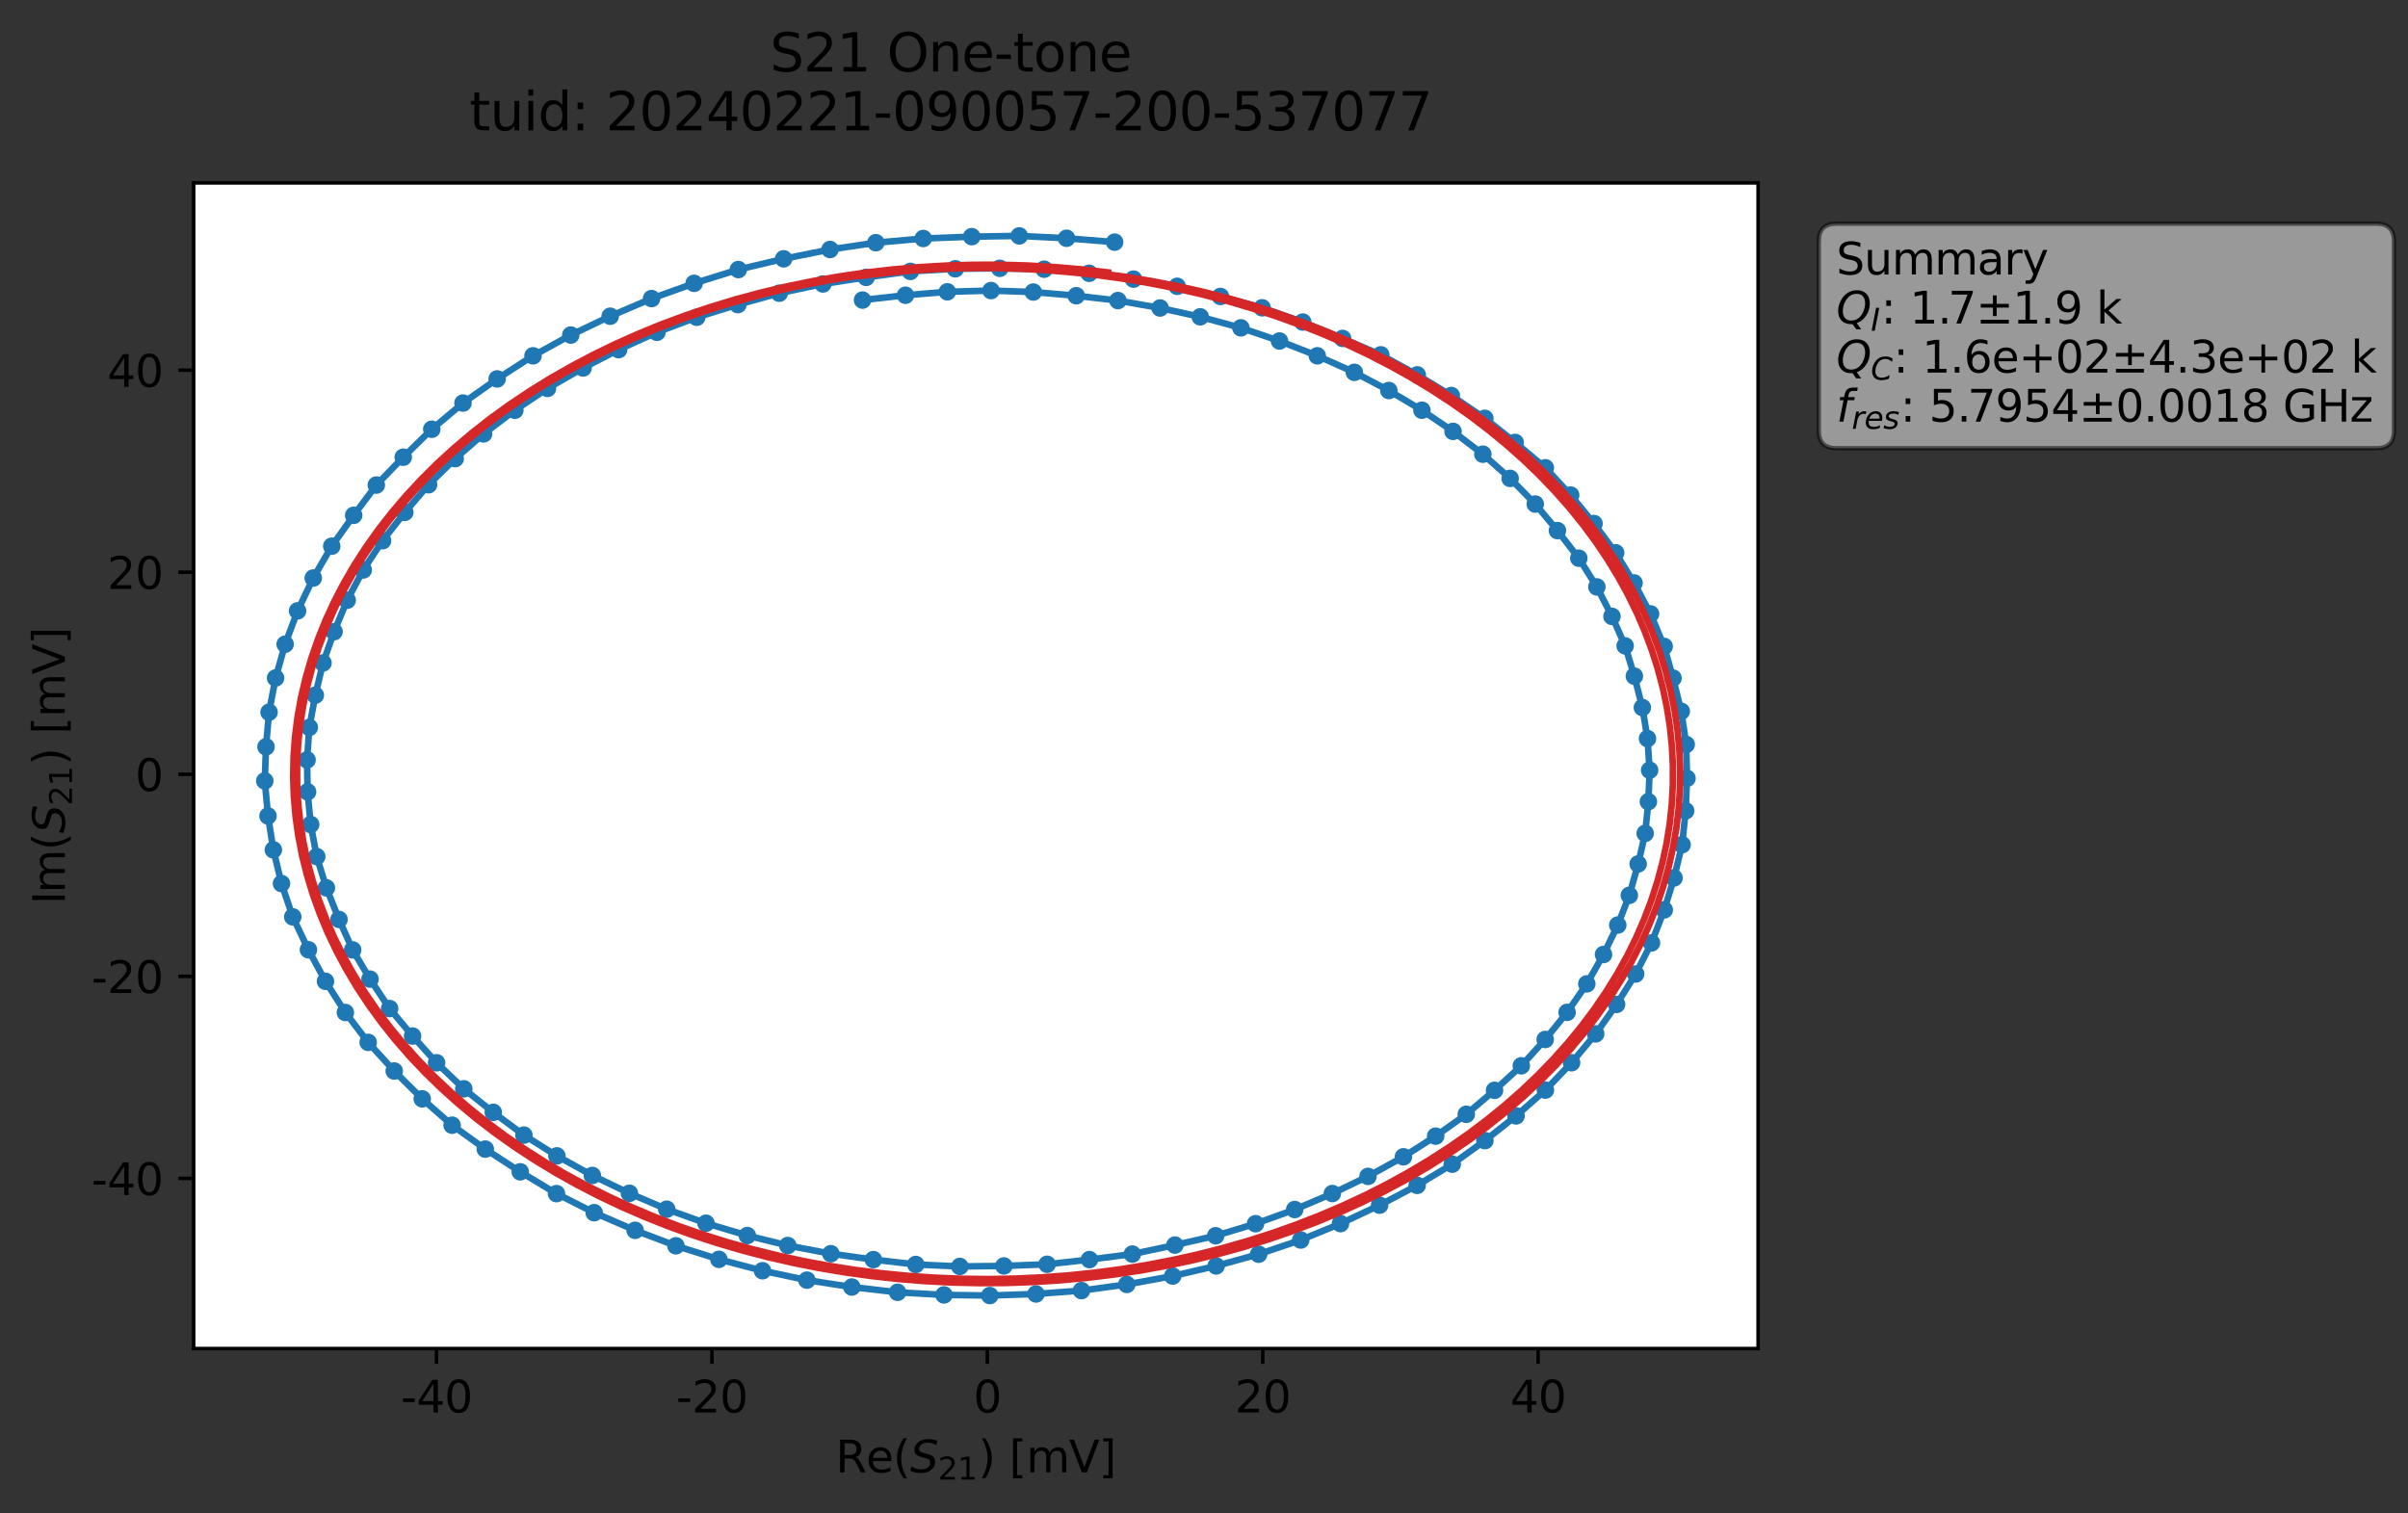 <?xml version="1.0" encoding="utf-8" standalone="no"?>
<!DOCTYPE svg PUBLIC "-//W3C//DTD SVG 1.1//EN"
  "http://www.w3.org/Graphics/SVG/1.1/DTD/svg11.dtd">
<svg xmlns:xlink="http://www.w3.org/1999/xlink" width="549.687pt" height="345.428pt" viewBox="0 0 549.687 345.428" xmlns="http://www.w3.org/2000/svg" version="1.1">
 <rect x="0" y="0" width="549.687" height="345.428" fill="#333333" stroke="none"/>
 <defs>
  <style type="text/css">*{stroke-linejoin: round; stroke-linecap: butt}</style>
 </defs>
 <g id="figure_1">
  <g id="patch_1">
   <path d="M 0 345.428 
L 549.687 345.428 
L 549.687 -0 
L 0 -0 
L 0 345.428 
z
" style="fill: none; opacity: 0"/>
  </g>
  <g id="axes_1">
   <g id="patch_2">
    <path d="M 44.211 307.872 
L 401.331 307.872 
L 401.331 41.76 
L 44.211 41.76 
z
" style="fill: #ffffff"/>
   </g>
   <g id="matplotlib.axis_1">
    <g id="xtick_1">
     <g id="line2d_1">
      <defs>
       <path id="m97e1c54a52" d="M 0 0 
L 0 3.5 
" style="stroke: #000000; stroke-width: 0.8"/>
      </defs>
      <g>
       <use xlink:href="#m97e1c54a52" x="99.642" y="307.872" style="stroke: #000000; stroke-width: 0.8"/>
      </g>
     </g>
     <g id="text_1">
      <!-- -40 -->
      <g transform="translate(91.476 322.47) scale(0.1 -0.1)">
       <defs>
        <path id="DejaVuSans-2d" d="M 313 2009 
L 1997 2009 
L 1997 1497 
L 313 1497 
L 313 2009 
z
" transform="scale(0.016)"/>
        <path id="DejaVuSans-34" d="M 2419 4116 
L 825 1625 
L 2419 1625 
L 2419 4116 
z
M 2253 4666 
L 3047 4666 
L 3047 1625 
L 3713 1625 
L 3713 1100 
L 3047 1100 
L 3047 0 
L 2419 0 
L 2419 1100 
L 313 1100 
L 313 1709 
L 2253 4666 
z
" transform="scale(0.016)"/>
        <path id="DejaVuSans-30" d="M 2034 4250 
Q 1547 4250 1301 3770 
Q 1056 3291 1056 2328 
Q 1056 1369 1301 889 
Q 1547 409 2034 409 
Q 2525 409 2770 889 
Q 3016 1369 3016 2328 
Q 3016 3291 2770 3770 
Q 2525 4250 2034 4250 
z
M 2034 4750 
Q 2819 4750 3233 4129 
Q 3647 3509 3647 2328 
Q 3647 1150 3233 529 
Q 2819 -91 2034 -91 
Q 1250 -91 836 529 
Q 422 1150 422 2328 
Q 422 3509 836 4129 
Q 1250 4750 2034 4750 
z
" transform="scale(0.016)"/>
       </defs>
       <use xlink:href="#DejaVuSans-2d"/>
       <use xlink:href="#DejaVuSans-34" x="36.084"/>
       <use xlink:href="#DejaVuSans-30" x="99.707"/>
      </g>
     </g>
    </g>
    <g id="xtick_2">
     <g id="line2d_2">
      <g>
       <use xlink:href="#m97e1c54a52" x="162.512" y="307.872" style="stroke: #000000; stroke-width: 0.8"/>
      </g>
     </g>
     <g id="text_2">
      <!-- -20 -->
      <g transform="translate(154.345 322.47) scale(0.1 -0.1)">
       <defs>
        <path id="DejaVuSans-32" d="M 1228 531 
L 3431 531 
L 3431 0 
L 469 0 
L 469 531 
Q 828 903 1448 1529 
Q 2069 2156 2228 2338 
Q 2531 2678 2651 2914 
Q 2772 3150 2772 3378 
Q 2772 3750 2511 3984 
Q 2250 4219 1831 4219 
Q 1534 4219 1204 4116 
Q 875 4013 500 3803 
L 500 4441 
Q 881 4594 1212 4672 
Q 1544 4750 1819 4750 
Q 2544 4750 2975 4387 
Q 3406 4025 3406 3419 
Q 3406 3131 3298 2873 
Q 3191 2616 2906 2266 
Q 2828 2175 2409 1742 
Q 1991 1309 1228 531 
z
" transform="scale(0.016)"/>
       </defs>
       <use xlink:href="#DejaVuSans-2d"/>
       <use xlink:href="#DejaVuSans-32" x="36.084"/>
       <use xlink:href="#DejaVuSans-30" x="99.707"/>
      </g>
     </g>
    </g>
    <g id="xtick_3">
     <g id="line2d_3">
      <g>
       <use xlink:href="#m97e1c54a52" x="225.382" y="307.872" style="stroke: #000000; stroke-width: 0.8"/>
      </g>
     </g>
     <g id="text_3">
      <!-- 0 -->
      <g transform="translate(222.2 322.47) scale(0.1 -0.1)">
       <use xlink:href="#DejaVuSans-30"/>
      </g>
     </g>
    </g>
    <g id="xtick_4">
     <g id="line2d_4">
      <g>
       <use xlink:href="#m97e1c54a52" x="288.251" y="307.872" style="stroke: #000000; stroke-width: 0.8"/>
      </g>
     </g>
     <g id="text_4">
      <!-- 20 -->
      <g transform="translate(281.889 322.47) scale(0.1 -0.1)">
       <use xlink:href="#DejaVuSans-32"/>
       <use xlink:href="#DejaVuSans-30" x="63.623"/>
      </g>
     </g>
    </g>
    <g id="xtick_5">
     <g id="line2d_5">
      <g>
       <use xlink:href="#m97e1c54a52" x="351.121" y="307.872" style="stroke: #000000; stroke-width: 0.8"/>
      </g>
     </g>
     <g id="text_5">
      <!-- 40 -->
      <g transform="translate(344.759 322.47) scale(0.1 -0.1)">
       <use xlink:href="#DejaVuSans-34"/>
       <use xlink:href="#DejaVuSans-30" x="63.623"/>
      </g>
     </g>
    </g>
    <g id="text_6">
     <!-- Re$(S_{21})$ [mV] -->
     <g transform="translate(190.771 336.149) scale(0.1 -0.1)">
      <defs>
       <path id="DejaVuSans-52" d="M 2841 2188 
Q 3044 2119 3236 1894 
Q 3428 1669 3622 1275 
L 4263 0 
L 3584 0 
L 2988 1197 
Q 2756 1666 2539 1819 
Q 2322 1972 1947 1972 
L 1259 1972 
L 1259 0 
L 628 0 
L 628 4666 
L 2053 4666 
Q 2853 4666 3247 4331 
Q 3641 3997 3641 3322 
Q 3641 2881 3436 2590 
Q 3231 2300 2841 2188 
z
M 1259 4147 
L 1259 2491 
L 2053 2491 
Q 2509 2491 2742 2702 
Q 2975 2913 2975 3322 
Q 2975 3731 2742 3939 
Q 2509 4147 2053 4147 
L 1259 4147 
z
" transform="scale(0.016)"/>
       <path id="DejaVuSans-65" d="M 3597 1894 
L 3597 1613 
L 953 1613 
Q 991 1019 1311 708 
Q 1631 397 2203 397 
Q 2534 397 2845 478 
Q 3156 559 3463 722 
L 3463 178 
Q 3153 47 2828 -22 
Q 2503 -91 2169 -91 
Q 1331 -91 842 396 
Q 353 884 353 1716 
Q 353 2575 817 3079 
Q 1281 3584 2069 3584 
Q 2775 3584 3186 3129 
Q 3597 2675 3597 1894 
z
M 3022 2063 
Q 3016 2534 2758 2815 
Q 2500 3097 2075 3097 
Q 1594 3097 1305 2825 
Q 1016 2553 972 2059 
L 3022 2063 
z
" transform="scale(0.016)"/>
       <path id="DejaVuSans-28" d="M 1984 4856 
Q 1566 4138 1362 3434 
Q 1159 2731 1159 2009 
Q 1159 1288 1364 580 
Q 1569 -128 1984 -844 
L 1484 -844 
Q 1016 -109 783 600 
Q 550 1309 550 2009 
Q 550 2706 781 3412 
Q 1013 4119 1484 4856 
L 1984 4856 
z
" transform="scale(0.016)"/>
       <path id="DejaVuSans-Oblique-53" d="M 3859 4513 
L 3738 3897 
Q 3422 4066 3111 4152 
Q 2800 4238 2509 4238 
Q 1944 4238 1609 3991 
Q 1275 3744 1275 3334 
Q 1275 3109 1398 2989 
Q 1522 2869 2034 2731 
L 2413 2638 
Q 3053 2472 3303 2217 
Q 3553 1963 3553 1503 
Q 3553 797 2998 353 
Q 2444 -91 1538 -91 
Q 1166 -91 791 -17 
Q 416 56 38 206 
L 166 856 
Q 513 641 861 531 
Q 1209 422 1556 422 
Q 2147 422 2503 684 
Q 2859 947 2859 1369 
Q 2859 1650 2717 1795 
Q 2575 1941 2106 2059 
L 1728 2156 
Q 1081 2325 845 2545 
Q 609 2766 609 3163 
Q 609 3859 1145 4304 
Q 1681 4750 2541 4750 
Q 2875 4750 3203 4690 
Q 3531 4631 3859 4513 
z
" transform="scale(0.016)"/>
       <path id="DejaVuSans-31" d="M 794 531 
L 1825 531 
L 1825 4091 
L 703 3866 
L 703 4441 
L 1819 4666 
L 2450 4666 
L 2450 531 
L 3481 531 
L 3481 0 
L 794 0 
L 794 531 
z
" transform="scale(0.016)"/>
       <path id="DejaVuSans-29" d="M 513 4856 
L 1013 4856 
Q 1481 4119 1714 3412 
Q 1947 2706 1947 2009 
Q 1947 1309 1714 600 
Q 1481 -109 1013 -844 
L 513 -844 
Q 928 -128 1133 580 
Q 1338 1288 1338 2009 
Q 1338 2731 1133 3434 
Q 928 4138 513 4856 
z
" transform="scale(0.016)"/>
       <path id="DejaVuSans-20" transform="scale(0.016)"/>
       <path id="DejaVuSans-5b" d="M 550 4863 
L 1875 4863 
L 1875 4416 
L 1125 4416 
L 1125 -397 
L 1875 -397 
L 1875 -844 
L 550 -844 
L 550 4863 
z
" transform="scale(0.016)"/>
       <path id="DejaVuSans-6d" d="M 3328 2828 
Q 3544 3216 3844 3400 
Q 4144 3584 4550 3584 
Q 5097 3584 5394 3201 
Q 5691 2819 5691 2113 
L 5691 0 
L 5113 0 
L 5113 2094 
Q 5113 2597 4934 2840 
Q 4756 3084 4391 3084 
Q 3944 3084 3684 2787 
Q 3425 2491 3425 1978 
L 3425 0 
L 2847 0 
L 2847 2094 
Q 2847 2600 2669 2842 
Q 2491 3084 2119 3084 
Q 1678 3084 1418 2786 
Q 1159 2488 1159 1978 
L 1159 0 
L 581 0 
L 581 3500 
L 1159 3500 
L 1159 2956 
Q 1356 3278 1631 3431 
Q 1906 3584 2284 3584 
Q 2666 3584 2933 3390 
Q 3200 3197 3328 2828 
z
" transform="scale(0.016)"/>
       <path id="DejaVuSans-56" d="M 1831 0 
L 50 4666 
L 709 4666 
L 2188 738 
L 3669 4666 
L 4325 4666 
L 2547 0 
L 1831 0 
z
" transform="scale(0.016)"/>
       <path id="DejaVuSans-5d" d="M 1947 4863 
L 1947 -844 
L 622 -844 
L 622 -397 
L 1369 -397 
L 1369 4416 
L 622 4416 
L 622 4863 
L 1947 4863 
z
" transform="scale(0.016)"/>
      </defs>
      <use xlink:href="#DejaVuSans-52" transform="translate(0 0.016)"/>
      <use xlink:href="#DejaVuSans-65" transform="translate(69.482 0.016)"/>
      <use xlink:href="#DejaVuSans-28" transform="translate(131.006 0.016)"/>
      <use xlink:href="#DejaVuSans-Oblique-53" transform="translate(170.02 0.016)"/>
      <use xlink:href="#DejaVuSans-32" transform="translate(233.496 -16.391) scale(0.7)"/>
      <use xlink:href="#DejaVuSans-31" transform="translate(278.032 -16.391) scale(0.7)"/>
      <use xlink:href="#DejaVuSans-29" transform="translate(325.303 0.016)"/>
      <use xlink:href="#DejaVuSans-20" transform="translate(364.316 0.016)"/>
      <use xlink:href="#DejaVuSans-5b" transform="translate(396.104 0.016)"/>
      <use xlink:href="#DejaVuSans-6d" transform="translate(435.117 0.016)"/>
      <use xlink:href="#DejaVuSans-56" transform="translate(532.529 0.016)"/>
      <use xlink:href="#DejaVuSans-5d" transform="translate(600.938 0.016)"/>
     </g>
    </g>
   </g>
   <g id="matplotlib.axis_2">
    <g id="ytick_1">
     <g id="line2d_6">
      <defs>
       <path id="m1fabacfcbc" d="M 0 0 
L -3.5 0 
" style="stroke: #000000; stroke-width: 0.8"/>
      </defs>
      <g>
       <use xlink:href="#m1fabacfcbc" x="44.211" y="269.035" style="stroke: #000000; stroke-width: 0.8"/>
      </g>
     </g>
     <g id="text_7">
      <!-- -40 -->
      <g transform="translate(20.878 272.835) scale(0.1 -0.1)">
       <use xlink:href="#DejaVuSans-2d"/>
       <use xlink:href="#DejaVuSans-34" x="36.084"/>
       <use xlink:href="#DejaVuSans-30" x="99.707"/>
      </g>
     </g>
    </g>
    <g id="ytick_2">
     <g id="line2d_7">
      <g>
       <use xlink:href="#m1fabacfcbc" x="44.211" y="222.903" style="stroke: #000000; stroke-width: 0.8"/>
      </g>
     </g>
     <g id="text_8">
      <!-- -20 -->
      <g transform="translate(20.878 226.703) scale(0.1 -0.1)">
       <use xlink:href="#DejaVuSans-2d"/>
       <use xlink:href="#DejaVuSans-32" x="36.084"/>
       <use xlink:href="#DejaVuSans-30" x="99.707"/>
      </g>
     </g>
    </g>
    <g id="ytick_3">
     <g id="line2d_8">
      <g>
       <use xlink:href="#m1fabacfcbc" x="44.211" y="176.772" style="stroke: #000000; stroke-width: 0.8"/>
      </g>
     </g>
     <g id="text_9">
      <!-- 0 -->
      <g transform="translate(30.848 180.571) scale(0.1 -0.1)">
       <use xlink:href="#DejaVuSans-30"/>
      </g>
     </g>
    </g>
    <g id="ytick_4">
     <g id="line2d_9">
      <g>
       <use xlink:href="#m1fabacfcbc" x="44.211" y="130.64" style="stroke: #000000; stroke-width: 0.8"/>
      </g>
     </g>
     <g id="text_10">
      <!-- 20 -->
      <g transform="translate(24.486 134.439) scale(0.1 -0.1)">
       <use xlink:href="#DejaVuSans-32"/>
       <use xlink:href="#DejaVuSans-30" x="63.623"/>
      </g>
     </g>
    </g>
    <g id="ytick_5">
     <g id="line2d_10">
      <g>
       <use xlink:href="#m1fabacfcbc" x="44.211" y="84.508" style="stroke: #000000; stroke-width: 0.8"/>
      </g>
     </g>
     <g id="text_11">
      <!-- 40 -->
      <g transform="translate(24.486 88.307) scale(0.1 -0.1)">
       <use xlink:href="#DejaVuSans-34"/>
       <use xlink:href="#DejaVuSans-30" x="63.623"/>
      </g>
     </g>
    </g>
    <g id="text_12">
     <!-- Im$(S_{21})$ [mV] -->
     <g transform="translate(14.798 206.466) rotate(-90) scale(0.1 -0.1)">
      <defs>
       <path id="DejaVuSans-49" d="M 628 4666 
L 1259 4666 
L 1259 0 
L 628 0 
L 628 4666 
z
" transform="scale(0.016)"/>
      </defs>
      <use xlink:href="#DejaVuSans-49" transform="translate(0 0.016)"/>
      <use xlink:href="#DejaVuSans-6d" transform="translate(25.867 0.016)"/>
      <use xlink:href="#DejaVuSans-28" transform="translate(123.279 0.016)"/>
      <use xlink:href="#DejaVuSans-Oblique-53" transform="translate(162.293 0.016)"/>
      <use xlink:href="#DejaVuSans-32" transform="translate(225.77 -16.391) scale(0.7)"/>
      <use xlink:href="#DejaVuSans-31" transform="translate(270.306 -16.391) scale(0.7)"/>
      <use xlink:href="#DejaVuSans-29" transform="translate(317.576 0.016)"/>
      <use xlink:href="#DejaVuSans-20" transform="translate(356.59 0.016)"/>
      <use xlink:href="#DejaVuSans-5b" transform="translate(388.377 0.016)"/>
      <use xlink:href="#DejaVuSans-6d" transform="translate(427.391 0.016)"/>
      <use xlink:href="#DejaVuSans-56" transform="translate(524.803 0.016)"/>
      <use xlink:href="#DejaVuSans-5d" transform="translate(593.211 0.016)"/>
     </g>
    </g>
   </g>
   <g id="line2d_11">
    <path d="M 196.892 68.51 
L 206.702 67.403 
L 216.248 66.624 
L 226.224 66.34 
L 235.878 66.672 
L 245.681 67.519 
L 255.201 68.62 
L 264.816 70.316 
L 273.986 72.331 
L 283.264 74.847 
L 292.074 77.845 
L 300.703 81.231 
L 309.165 85.006 
L 317.037 89.158 
L 324.588 93.656 
L 331.693 98.484 
L 338.498 103.697 
L 344.727 109.217 
L 350.463 115.081 
L 355.525 121.134 
L 360.405 127.435 
L 364.528 133.994 
L 367.975 140.722 
L 370.983 147.457 
L 373.083 154.369 
L 374.912 161.533 
L 376.084 168.616 
L 376.572 175.842 
L 376.285 183.02 
L 375.554 190.257 
L 373.951 197.242 
L 371.935 204.408 
L 369.294 211.194 
L 366.043 217.915 
L 362.228 224.622 
L 357.732 231.128 
L 352.727 237.315 
L 347.28 243.328 
L 341.166 248.923 
L 334.713 254.397 
L 327.724 259.385 
L 320.368 264.099 
L 312.281 268.573 
L 304.136 272.489 
L 295.554 276.141 
L 286.611 279.373 
L 277.506 282.13 
L 268.203 284.256 
L 258.49 286.308 
L 248.699 287.567 
L 239.027 288.642 
L 229.162 289.017 
L 219.106 289.133 
L 209.047 288.686 
L 199.368 287.569 
L 189.663 286.227 
L 179.833 284.358 
L 170.602 282.081 
L 161.159 279.27 
L 152.193 276.067 
L 143.683 272.435 
L 135.219 268.363 
L 127.125 263.89 
L 119.589 259.152 
L 112.604 253.953 
L 105.871 248.58 
L 99.663 242.636 
L 94.177 236.533 
L 88.94 230.262 
L 84.459 223.531 
L 80.505 216.872 
L 77.386 209.912 
L 74.505 202.7 
L 72.302 195.563 
L 70.923 188.237 
L 70.211 180.779 
L 70.094 173.487 
L 70.61 166.07 
L 71.983 158.715 
L 73.732 151.353 
L 76.265 144.216 
L 79.255 137.034 
L 82.924 130.122 
L 87.33 123.449 
L 92.407 116.968 
L 97.831 110.665 
L 103.911 104.704 
L 110.39 99.056 
L 117.529 93.66 
L 124.978 88.676 
L 133.106 84.011 
L 141.222 79.825 
L 149.965 75.861 
L 159.05 72.436 
L 168.441 69.543 
L 177.884 66.941 
L 187.851 64.824 
L 197.727 63.327 
L 207.823 61.957 
L 218.071 61.366 
L 228.222 61.258 
L 238.358 61.457 
L 248.621 62.392 
L 258.75 63.724 
L 268.715 65.367 
L 278.591 67.678 
L 288.112 70.273 
L 297.385 73.53 
L 306.478 77.267 
L 315.204 81.01 
L 323.53 85.586 
L 331.299 90.302 
L 338.957 95.505 
L 345.872 101.009 
L 352.765 106.798 
L 358.543 113.029 
L 363.879 119.529 
L 368.819 126.21 
L 373.014 133.084 
L 376.787 140.162 
L 379.891 147.585 
L 381.909 154.815 
L 383.794 162.397 
L 384.918 169.973 
L 385.098 177.693 
L 384.797 185.116 
L 383.98 192.853 
L 382.144 200.44 
L 379.912 207.726 
L 376.997 215.265 
L 373.379 222.364 
L 369.028 229.308 
L 364.253 236.04 
L 358.752 242.623 
L 352.767 248.873 
L 346.08 254.764 
L 338.964 260.408 
L 331.509 265.787 
L 323.503 270.626 
L 314.931 275.145 
L 306.004 279.357 
L 296.925 283.098 
L 287.318 286.344 
L 277.618 289.014 
L 267.694 291.326 
L 257.217 293.24 
L 246.871 294.645 
L 236.498 295.415 
L 225.948 295.776 
L 215.488 295.633 
L 204.898 295.038 
L 194.456 293.833 
L 184.198 292.262 
L 174.064 290.113 
L 164.103 287.514 
L 154.292 284.423 
L 144.976 280.888 
L 135.638 276.862 
L 127.032 272.51 
L 118.76 267.53 
L 110.781 262.342 
L 103.203 256.887 
L 96.385 250.869 
L 89.993 244.516 
L 84.047 237.982 
L 78.838 231.16 
L 74.301 224.038 
L 70.405 216.836 
L 66.829 209.323 
L 64.257 201.713 
L 62.403 194.02 
L 61.181 186.293 
L 60.444 178.285 
L 60.719 170.502 
L 61.42 162.604 
L 62.912 154.787 
L 65.091 147.077 
L 67.929 139.465 
L 71.506 131.966 
L 75.729 124.698 
L 80.736 117.649 
L 85.902 110.743 
L 92.053 104.386 
L 98.561 98 
L 105.687 92.02 
L 113.49 86.506 
L 121.67 81.234 
L 130.291 76.493 
L 139.294 72.194 
L 148.734 68.165 
L 158.452 64.689 
L 168.543 61.54 
L 178.891 59.089 
L 189.471 56.959 
L 199.937 55.406 
L 210.756 54.45 
L 221.832 54.03 
L 232.675 53.856 
L 243.462 54.397 
L 254.441 55.281 
L 254.441 55.281 
" clip-path="url(#p519cde476e)" style="fill: none; stroke: #1f77b4; stroke-width: 1.5; stroke-linecap: square"/>
    <defs>
     <path id="mbd02d4f1ac" d="M 0 1.5 
C 0.398 1.5 0.779 1.342 1.061 1.061 
C 1.342 0.779 1.5 0.398 1.5 0 
C 1.5 -0.398 1.342 -0.779 1.061 -1.061 
C 0.779 -1.342 0.398 -1.5 0 -1.5 
C -0.398 -1.5 -0.779 -1.342 -1.061 -1.061 
C -1.342 -0.779 -1.5 -0.398 -1.5 0 
C -1.5 0.398 -1.342 0.779 -1.061 1.061 
C -0.779 1.342 -0.398 1.5 0 1.5 
z
" style="stroke: #1f77b4"/>
    </defs>
    <g clip-path="url(#p519cde476e)">
     <use xlink:href="#mbd02d4f1ac" x="196.892" y="68.51" style="fill: #1f77b4; stroke: #1f77b4"/>
     <use xlink:href="#mbd02d4f1ac" x="206.702" y="67.403" style="fill: #1f77b4; stroke: #1f77b4"/>
     <use xlink:href="#mbd02d4f1ac" x="216.248" y="66.624" style="fill: #1f77b4; stroke: #1f77b4"/>
     <use xlink:href="#mbd02d4f1ac" x="226.224" y="66.34" style="fill: #1f77b4; stroke: #1f77b4"/>
     <use xlink:href="#mbd02d4f1ac" x="235.878" y="66.672" style="fill: #1f77b4; stroke: #1f77b4"/>
     <use xlink:href="#mbd02d4f1ac" x="245.681" y="67.519" style="fill: #1f77b4; stroke: #1f77b4"/>
     <use xlink:href="#mbd02d4f1ac" x="255.201" y="68.62" style="fill: #1f77b4; stroke: #1f77b4"/>
     <use xlink:href="#mbd02d4f1ac" x="264.816" y="70.316" style="fill: #1f77b4; stroke: #1f77b4"/>
     <use xlink:href="#mbd02d4f1ac" x="273.986" y="72.331" style="fill: #1f77b4; stroke: #1f77b4"/>
     <use xlink:href="#mbd02d4f1ac" x="283.264" y="74.847" style="fill: #1f77b4; stroke: #1f77b4"/>
     <use xlink:href="#mbd02d4f1ac" x="292.074" y="77.845" style="fill: #1f77b4; stroke: #1f77b4"/>
     <use xlink:href="#mbd02d4f1ac" x="300.703" y="81.231" style="fill: #1f77b4; stroke: #1f77b4"/>
     <use xlink:href="#mbd02d4f1ac" x="309.165" y="85.006" style="fill: #1f77b4; stroke: #1f77b4"/>
     <use xlink:href="#mbd02d4f1ac" x="317.037" y="89.158" style="fill: #1f77b4; stroke: #1f77b4"/>
     <use xlink:href="#mbd02d4f1ac" x="324.588" y="93.656" style="fill: #1f77b4; stroke: #1f77b4"/>
     <use xlink:href="#mbd02d4f1ac" x="331.693" y="98.484" style="fill: #1f77b4; stroke: #1f77b4"/>
     <use xlink:href="#mbd02d4f1ac" x="338.498" y="103.697" style="fill: #1f77b4; stroke: #1f77b4"/>
     <use xlink:href="#mbd02d4f1ac" x="344.727" y="109.217" style="fill: #1f77b4; stroke: #1f77b4"/>
     <use xlink:href="#mbd02d4f1ac" x="350.463" y="115.081" style="fill: #1f77b4; stroke: #1f77b4"/>
     <use xlink:href="#mbd02d4f1ac" x="355.525" y="121.134" style="fill: #1f77b4; stroke: #1f77b4"/>
     <use xlink:href="#mbd02d4f1ac" x="360.405" y="127.435" style="fill: #1f77b4; stroke: #1f77b4"/>
     <use xlink:href="#mbd02d4f1ac" x="364.528" y="133.994" style="fill: #1f77b4; stroke: #1f77b4"/>
     <use xlink:href="#mbd02d4f1ac" x="367.975" y="140.722" style="fill: #1f77b4; stroke: #1f77b4"/>
     <use xlink:href="#mbd02d4f1ac" x="370.983" y="147.457" style="fill: #1f77b4; stroke: #1f77b4"/>
     <use xlink:href="#mbd02d4f1ac" x="373.083" y="154.369" style="fill: #1f77b4; stroke: #1f77b4"/>
     <use xlink:href="#mbd02d4f1ac" x="374.912" y="161.533" style="fill: #1f77b4; stroke: #1f77b4"/>
     <use xlink:href="#mbd02d4f1ac" x="376.084" y="168.616" style="fill: #1f77b4; stroke: #1f77b4"/>
     <use xlink:href="#mbd02d4f1ac" x="376.572" y="175.842" style="fill: #1f77b4; stroke: #1f77b4"/>
     <use xlink:href="#mbd02d4f1ac" x="376.285" y="183.02" style="fill: #1f77b4; stroke: #1f77b4"/>
     <use xlink:href="#mbd02d4f1ac" x="375.554" y="190.257" style="fill: #1f77b4; stroke: #1f77b4"/>
     <use xlink:href="#mbd02d4f1ac" x="373.951" y="197.242" style="fill: #1f77b4; stroke: #1f77b4"/>
     <use xlink:href="#mbd02d4f1ac" x="371.935" y="204.408" style="fill: #1f77b4; stroke: #1f77b4"/>
     <use xlink:href="#mbd02d4f1ac" x="369.294" y="211.194" style="fill: #1f77b4; stroke: #1f77b4"/>
     <use xlink:href="#mbd02d4f1ac" x="366.043" y="217.915" style="fill: #1f77b4; stroke: #1f77b4"/>
     <use xlink:href="#mbd02d4f1ac" x="362.228" y="224.622" style="fill: #1f77b4; stroke: #1f77b4"/>
     <use xlink:href="#mbd02d4f1ac" x="357.732" y="231.128" style="fill: #1f77b4; stroke: #1f77b4"/>
     <use xlink:href="#mbd02d4f1ac" x="352.727" y="237.315" style="fill: #1f77b4; stroke: #1f77b4"/>
     <use xlink:href="#mbd02d4f1ac" x="347.28" y="243.328" style="fill: #1f77b4; stroke: #1f77b4"/>
     <use xlink:href="#mbd02d4f1ac" x="341.166" y="248.923" style="fill: #1f77b4; stroke: #1f77b4"/>
     <use xlink:href="#mbd02d4f1ac" x="334.713" y="254.397" style="fill: #1f77b4; stroke: #1f77b4"/>
     <use xlink:href="#mbd02d4f1ac" x="327.724" y="259.385" style="fill: #1f77b4; stroke: #1f77b4"/>
     <use xlink:href="#mbd02d4f1ac" x="320.368" y="264.099" style="fill: #1f77b4; stroke: #1f77b4"/>
     <use xlink:href="#mbd02d4f1ac" x="312.281" y="268.573" style="fill: #1f77b4; stroke: #1f77b4"/>
     <use xlink:href="#mbd02d4f1ac" x="304.136" y="272.489" style="fill: #1f77b4; stroke: #1f77b4"/>
     <use xlink:href="#mbd02d4f1ac" x="295.554" y="276.141" style="fill: #1f77b4; stroke: #1f77b4"/>
     <use xlink:href="#mbd02d4f1ac" x="286.611" y="279.373" style="fill: #1f77b4; stroke: #1f77b4"/>
     <use xlink:href="#mbd02d4f1ac" x="277.506" y="282.13" style="fill: #1f77b4; stroke: #1f77b4"/>
     <use xlink:href="#mbd02d4f1ac" x="268.203" y="284.256" style="fill: #1f77b4; stroke: #1f77b4"/>
     <use xlink:href="#mbd02d4f1ac" x="258.49" y="286.308" style="fill: #1f77b4; stroke: #1f77b4"/>
     <use xlink:href="#mbd02d4f1ac" x="248.699" y="287.567" style="fill: #1f77b4; stroke: #1f77b4"/>
     <use xlink:href="#mbd02d4f1ac" x="239.027" y="288.642" style="fill: #1f77b4; stroke: #1f77b4"/>
     <use xlink:href="#mbd02d4f1ac" x="229.162" y="289.017" style="fill: #1f77b4; stroke: #1f77b4"/>
     <use xlink:href="#mbd02d4f1ac" x="219.106" y="289.133" style="fill: #1f77b4; stroke: #1f77b4"/>
     <use xlink:href="#mbd02d4f1ac" x="209.047" y="288.686" style="fill: #1f77b4; stroke: #1f77b4"/>
     <use xlink:href="#mbd02d4f1ac" x="199.368" y="287.569" style="fill: #1f77b4; stroke: #1f77b4"/>
     <use xlink:href="#mbd02d4f1ac" x="189.663" y="286.227" style="fill: #1f77b4; stroke: #1f77b4"/>
     <use xlink:href="#mbd02d4f1ac" x="179.833" y="284.358" style="fill: #1f77b4; stroke: #1f77b4"/>
     <use xlink:href="#mbd02d4f1ac" x="170.602" y="282.081" style="fill: #1f77b4; stroke: #1f77b4"/>
     <use xlink:href="#mbd02d4f1ac" x="161.159" y="279.27" style="fill: #1f77b4; stroke: #1f77b4"/>
     <use xlink:href="#mbd02d4f1ac" x="152.193" y="276.067" style="fill: #1f77b4; stroke: #1f77b4"/>
     <use xlink:href="#mbd02d4f1ac" x="143.683" y="272.435" style="fill: #1f77b4; stroke: #1f77b4"/>
     <use xlink:href="#mbd02d4f1ac" x="135.219" y="268.363" style="fill: #1f77b4; stroke: #1f77b4"/>
     <use xlink:href="#mbd02d4f1ac" x="127.125" y="263.89" style="fill: #1f77b4; stroke: #1f77b4"/>
     <use xlink:href="#mbd02d4f1ac" x="119.589" y="259.152" style="fill: #1f77b4; stroke: #1f77b4"/>
     <use xlink:href="#mbd02d4f1ac" x="112.604" y="253.953" style="fill: #1f77b4; stroke: #1f77b4"/>
     <use xlink:href="#mbd02d4f1ac" x="105.871" y="248.58" style="fill: #1f77b4; stroke: #1f77b4"/>
     <use xlink:href="#mbd02d4f1ac" x="99.663" y="242.636" style="fill: #1f77b4; stroke: #1f77b4"/>
     <use xlink:href="#mbd02d4f1ac" x="94.177" y="236.533" style="fill: #1f77b4; stroke: #1f77b4"/>
     <use xlink:href="#mbd02d4f1ac" x="88.94" y="230.262" style="fill: #1f77b4; stroke: #1f77b4"/>
     <use xlink:href="#mbd02d4f1ac" x="84.459" y="223.531" style="fill: #1f77b4; stroke: #1f77b4"/>
     <use xlink:href="#mbd02d4f1ac" x="80.505" y="216.872" style="fill: #1f77b4; stroke: #1f77b4"/>
     <use xlink:href="#mbd02d4f1ac" x="77.386" y="209.912" style="fill: #1f77b4; stroke: #1f77b4"/>
     <use xlink:href="#mbd02d4f1ac" x="74.505" y="202.7" style="fill: #1f77b4; stroke: #1f77b4"/>
     <use xlink:href="#mbd02d4f1ac" x="72.302" y="195.563" style="fill: #1f77b4; stroke: #1f77b4"/>
     <use xlink:href="#mbd02d4f1ac" x="70.923" y="188.237" style="fill: #1f77b4; stroke: #1f77b4"/>
     <use xlink:href="#mbd02d4f1ac" x="70.211" y="180.779" style="fill: #1f77b4; stroke: #1f77b4"/>
     <use xlink:href="#mbd02d4f1ac" x="70.094" y="173.487" style="fill: #1f77b4; stroke: #1f77b4"/>
     <use xlink:href="#mbd02d4f1ac" x="70.61" y="166.07" style="fill: #1f77b4; stroke: #1f77b4"/>
     <use xlink:href="#mbd02d4f1ac" x="71.983" y="158.715" style="fill: #1f77b4; stroke: #1f77b4"/>
     <use xlink:href="#mbd02d4f1ac" x="73.732" y="151.353" style="fill: #1f77b4; stroke: #1f77b4"/>
     <use xlink:href="#mbd02d4f1ac" x="76.265" y="144.216" style="fill: #1f77b4; stroke: #1f77b4"/>
     <use xlink:href="#mbd02d4f1ac" x="79.255" y="137.034" style="fill: #1f77b4; stroke: #1f77b4"/>
     <use xlink:href="#mbd02d4f1ac" x="82.924" y="130.122" style="fill: #1f77b4; stroke: #1f77b4"/>
     <use xlink:href="#mbd02d4f1ac" x="87.33" y="123.449" style="fill: #1f77b4; stroke: #1f77b4"/>
     <use xlink:href="#mbd02d4f1ac" x="92.407" y="116.968" style="fill: #1f77b4; stroke: #1f77b4"/>
     <use xlink:href="#mbd02d4f1ac" x="97.831" y="110.665" style="fill: #1f77b4; stroke: #1f77b4"/>
     <use xlink:href="#mbd02d4f1ac" x="103.911" y="104.704" style="fill: #1f77b4; stroke: #1f77b4"/>
     <use xlink:href="#mbd02d4f1ac" x="110.39" y="99.056" style="fill: #1f77b4; stroke: #1f77b4"/>
     <use xlink:href="#mbd02d4f1ac" x="117.529" y="93.66" style="fill: #1f77b4; stroke: #1f77b4"/>
     <use xlink:href="#mbd02d4f1ac" x="124.978" y="88.676" style="fill: #1f77b4; stroke: #1f77b4"/>
     <use xlink:href="#mbd02d4f1ac" x="133.106" y="84.011" style="fill: #1f77b4; stroke: #1f77b4"/>
     <use xlink:href="#mbd02d4f1ac" x="141.222" y="79.825" style="fill: #1f77b4; stroke: #1f77b4"/>
     <use xlink:href="#mbd02d4f1ac" x="149.965" y="75.861" style="fill: #1f77b4; stroke: #1f77b4"/>
     <use xlink:href="#mbd02d4f1ac" x="159.05" y="72.436" style="fill: #1f77b4; stroke: #1f77b4"/>
     <use xlink:href="#mbd02d4f1ac" x="168.441" y="69.543" style="fill: #1f77b4; stroke: #1f77b4"/>
     <use xlink:href="#mbd02d4f1ac" x="177.884" y="66.941" style="fill: #1f77b4; stroke: #1f77b4"/>
     <use xlink:href="#mbd02d4f1ac" x="187.851" y="64.824" style="fill: #1f77b4; stroke: #1f77b4"/>
     <use xlink:href="#mbd02d4f1ac" x="197.727" y="63.327" style="fill: #1f77b4; stroke: #1f77b4"/>
     <use xlink:href="#mbd02d4f1ac" x="207.823" y="61.957" style="fill: #1f77b4; stroke: #1f77b4"/>
     <use xlink:href="#mbd02d4f1ac" x="218.071" y="61.366" style="fill: #1f77b4; stroke: #1f77b4"/>
     <use xlink:href="#mbd02d4f1ac" x="228.222" y="61.258" style="fill: #1f77b4; stroke: #1f77b4"/>
     <use xlink:href="#mbd02d4f1ac" x="238.358" y="61.457" style="fill: #1f77b4; stroke: #1f77b4"/>
     <use xlink:href="#mbd02d4f1ac" x="248.621" y="62.392" style="fill: #1f77b4; stroke: #1f77b4"/>
     <use xlink:href="#mbd02d4f1ac" x="258.75" y="63.724" style="fill: #1f77b4; stroke: #1f77b4"/>
     <use xlink:href="#mbd02d4f1ac" x="268.715" y="65.367" style="fill: #1f77b4; stroke: #1f77b4"/>
     <use xlink:href="#mbd02d4f1ac" x="278.591" y="67.678" style="fill: #1f77b4; stroke: #1f77b4"/>
     <use xlink:href="#mbd02d4f1ac" x="288.112" y="70.273" style="fill: #1f77b4; stroke: #1f77b4"/>
     <use xlink:href="#mbd02d4f1ac" x="297.385" y="73.53" style="fill: #1f77b4; stroke: #1f77b4"/>
     <use xlink:href="#mbd02d4f1ac" x="306.478" y="77.267" style="fill: #1f77b4; stroke: #1f77b4"/>
     <use xlink:href="#mbd02d4f1ac" x="315.204" y="81.01" style="fill: #1f77b4; stroke: #1f77b4"/>
     <use xlink:href="#mbd02d4f1ac" x="323.53" y="85.586" style="fill: #1f77b4; stroke: #1f77b4"/>
     <use xlink:href="#mbd02d4f1ac" x="331.299" y="90.302" style="fill: #1f77b4; stroke: #1f77b4"/>
     <use xlink:href="#mbd02d4f1ac" x="338.957" y="95.505" style="fill: #1f77b4; stroke: #1f77b4"/>
     <use xlink:href="#mbd02d4f1ac" x="345.872" y="101.009" style="fill: #1f77b4; stroke: #1f77b4"/>
     <use xlink:href="#mbd02d4f1ac" x="352.765" y="106.798" style="fill: #1f77b4; stroke: #1f77b4"/>
     <use xlink:href="#mbd02d4f1ac" x="358.543" y="113.029" style="fill: #1f77b4; stroke: #1f77b4"/>
     <use xlink:href="#mbd02d4f1ac" x="363.879" y="119.529" style="fill: #1f77b4; stroke: #1f77b4"/>
     <use xlink:href="#mbd02d4f1ac" x="368.819" y="126.21" style="fill: #1f77b4; stroke: #1f77b4"/>
     <use xlink:href="#mbd02d4f1ac" x="373.014" y="133.084" style="fill: #1f77b4; stroke: #1f77b4"/>
     <use xlink:href="#mbd02d4f1ac" x="376.787" y="140.162" style="fill: #1f77b4; stroke: #1f77b4"/>
     <use xlink:href="#mbd02d4f1ac" x="379.891" y="147.585" style="fill: #1f77b4; stroke: #1f77b4"/>
     <use xlink:href="#mbd02d4f1ac" x="381.909" y="154.815" style="fill: #1f77b4; stroke: #1f77b4"/>
     <use xlink:href="#mbd02d4f1ac" x="383.794" y="162.397" style="fill: #1f77b4; stroke: #1f77b4"/>
     <use xlink:href="#mbd02d4f1ac" x="384.918" y="169.973" style="fill: #1f77b4; stroke: #1f77b4"/>
     <use xlink:href="#mbd02d4f1ac" x="385.098" y="177.693" style="fill: #1f77b4; stroke: #1f77b4"/>
     <use xlink:href="#mbd02d4f1ac" x="384.797" y="185.116" style="fill: #1f77b4; stroke: #1f77b4"/>
     <use xlink:href="#mbd02d4f1ac" x="383.98" y="192.853" style="fill: #1f77b4; stroke: #1f77b4"/>
     <use xlink:href="#mbd02d4f1ac" x="382.144" y="200.44" style="fill: #1f77b4; stroke: #1f77b4"/>
     <use xlink:href="#mbd02d4f1ac" x="379.912" y="207.726" style="fill: #1f77b4; stroke: #1f77b4"/>
     <use xlink:href="#mbd02d4f1ac" x="376.997" y="215.265" style="fill: #1f77b4; stroke: #1f77b4"/>
     <use xlink:href="#mbd02d4f1ac" x="373.379" y="222.364" style="fill: #1f77b4; stroke: #1f77b4"/>
     <use xlink:href="#mbd02d4f1ac" x="369.028" y="229.308" style="fill: #1f77b4; stroke: #1f77b4"/>
     <use xlink:href="#mbd02d4f1ac" x="364.253" y="236.04" style="fill: #1f77b4; stroke: #1f77b4"/>
     <use xlink:href="#mbd02d4f1ac" x="358.752" y="242.623" style="fill: #1f77b4; stroke: #1f77b4"/>
     <use xlink:href="#mbd02d4f1ac" x="352.767" y="248.873" style="fill: #1f77b4; stroke: #1f77b4"/>
     <use xlink:href="#mbd02d4f1ac" x="346.08" y="254.764" style="fill: #1f77b4; stroke: #1f77b4"/>
     <use xlink:href="#mbd02d4f1ac" x="338.964" y="260.408" style="fill: #1f77b4; stroke: #1f77b4"/>
     <use xlink:href="#mbd02d4f1ac" x="331.509" y="265.787" style="fill: #1f77b4; stroke: #1f77b4"/>
     <use xlink:href="#mbd02d4f1ac" x="323.503" y="270.626" style="fill: #1f77b4; stroke: #1f77b4"/>
     <use xlink:href="#mbd02d4f1ac" x="314.931" y="275.145" style="fill: #1f77b4; stroke: #1f77b4"/>
     <use xlink:href="#mbd02d4f1ac" x="306.004" y="279.357" style="fill: #1f77b4; stroke: #1f77b4"/>
     <use xlink:href="#mbd02d4f1ac" x="296.925" y="283.098" style="fill: #1f77b4; stroke: #1f77b4"/>
     <use xlink:href="#mbd02d4f1ac" x="287.318" y="286.344" style="fill: #1f77b4; stroke: #1f77b4"/>
     <use xlink:href="#mbd02d4f1ac" x="277.618" y="289.014" style="fill: #1f77b4; stroke: #1f77b4"/>
     <use xlink:href="#mbd02d4f1ac" x="267.694" y="291.326" style="fill: #1f77b4; stroke: #1f77b4"/>
     <use xlink:href="#mbd02d4f1ac" x="257.217" y="293.24" style="fill: #1f77b4; stroke: #1f77b4"/>
     <use xlink:href="#mbd02d4f1ac" x="246.871" y="294.645" style="fill: #1f77b4; stroke: #1f77b4"/>
     <use xlink:href="#mbd02d4f1ac" x="236.498" y="295.415" style="fill: #1f77b4; stroke: #1f77b4"/>
     <use xlink:href="#mbd02d4f1ac" x="225.948" y="295.776" style="fill: #1f77b4; stroke: #1f77b4"/>
     <use xlink:href="#mbd02d4f1ac" x="215.488" y="295.633" style="fill: #1f77b4; stroke: #1f77b4"/>
     <use xlink:href="#mbd02d4f1ac" x="204.898" y="295.038" style="fill: #1f77b4; stroke: #1f77b4"/>
     <use xlink:href="#mbd02d4f1ac" x="194.456" y="293.833" style="fill: #1f77b4; stroke: #1f77b4"/>
     <use xlink:href="#mbd02d4f1ac" x="184.198" y="292.262" style="fill: #1f77b4; stroke: #1f77b4"/>
     <use xlink:href="#mbd02d4f1ac" x="174.064" y="290.113" style="fill: #1f77b4; stroke: #1f77b4"/>
     <use xlink:href="#mbd02d4f1ac" x="164.103" y="287.514" style="fill: #1f77b4; stroke: #1f77b4"/>
     <use xlink:href="#mbd02d4f1ac" x="154.292" y="284.423" style="fill: #1f77b4; stroke: #1f77b4"/>
     <use xlink:href="#mbd02d4f1ac" x="144.976" y="280.888" style="fill: #1f77b4; stroke: #1f77b4"/>
     <use xlink:href="#mbd02d4f1ac" x="135.638" y="276.862" style="fill: #1f77b4; stroke: #1f77b4"/>
     <use xlink:href="#mbd02d4f1ac" x="127.032" y="272.51" style="fill: #1f77b4; stroke: #1f77b4"/>
     <use xlink:href="#mbd02d4f1ac" x="118.76" y="267.53" style="fill: #1f77b4; stroke: #1f77b4"/>
     <use xlink:href="#mbd02d4f1ac" x="110.781" y="262.342" style="fill: #1f77b4; stroke: #1f77b4"/>
     <use xlink:href="#mbd02d4f1ac" x="103.203" y="256.887" style="fill: #1f77b4; stroke: #1f77b4"/>
     <use xlink:href="#mbd02d4f1ac" x="96.385" y="250.869" style="fill: #1f77b4; stroke: #1f77b4"/>
     <use xlink:href="#mbd02d4f1ac" x="89.993" y="244.516" style="fill: #1f77b4; stroke: #1f77b4"/>
     <use xlink:href="#mbd02d4f1ac" x="84.047" y="237.982" style="fill: #1f77b4; stroke: #1f77b4"/>
     <use xlink:href="#mbd02d4f1ac" x="78.838" y="231.16" style="fill: #1f77b4; stroke: #1f77b4"/>
     <use xlink:href="#mbd02d4f1ac" x="74.301" y="224.038" style="fill: #1f77b4; stroke: #1f77b4"/>
     <use xlink:href="#mbd02d4f1ac" x="70.405" y="216.836" style="fill: #1f77b4; stroke: #1f77b4"/>
     <use xlink:href="#mbd02d4f1ac" x="66.829" y="209.323" style="fill: #1f77b4; stroke: #1f77b4"/>
     <use xlink:href="#mbd02d4f1ac" x="64.257" y="201.713" style="fill: #1f77b4; stroke: #1f77b4"/>
     <use xlink:href="#mbd02d4f1ac" x="62.403" y="194.02" style="fill: #1f77b4; stroke: #1f77b4"/>
     <use xlink:href="#mbd02d4f1ac" x="61.181" y="186.293" style="fill: #1f77b4; stroke: #1f77b4"/>
     <use xlink:href="#mbd02d4f1ac" x="60.444" y="178.285" style="fill: #1f77b4; stroke: #1f77b4"/>
     <use xlink:href="#mbd02d4f1ac" x="60.719" y="170.502" style="fill: #1f77b4; stroke: #1f77b4"/>
     <use xlink:href="#mbd02d4f1ac" x="61.42" y="162.604" style="fill: #1f77b4; stroke: #1f77b4"/>
     <use xlink:href="#mbd02d4f1ac" x="62.912" y="154.787" style="fill: #1f77b4; stroke: #1f77b4"/>
     <use xlink:href="#mbd02d4f1ac" x="65.091" y="147.077" style="fill: #1f77b4; stroke: #1f77b4"/>
     <use xlink:href="#mbd02d4f1ac" x="67.929" y="139.465" style="fill: #1f77b4; stroke: #1f77b4"/>
     <use xlink:href="#mbd02d4f1ac" x="71.506" y="131.966" style="fill: #1f77b4; stroke: #1f77b4"/>
     <use xlink:href="#mbd02d4f1ac" x="75.729" y="124.698" style="fill: #1f77b4; stroke: #1f77b4"/>
     <use xlink:href="#mbd02d4f1ac" x="80.736" y="117.649" style="fill: #1f77b4; stroke: #1f77b4"/>
     <use xlink:href="#mbd02d4f1ac" x="85.902" y="110.743" style="fill: #1f77b4; stroke: #1f77b4"/>
     <use xlink:href="#mbd02d4f1ac" x="92.053" y="104.386" style="fill: #1f77b4; stroke: #1f77b4"/>
     <use xlink:href="#mbd02d4f1ac" x="98.561" y="98" style="fill: #1f77b4; stroke: #1f77b4"/>
     <use xlink:href="#mbd02d4f1ac" x="105.687" y="92.02" style="fill: #1f77b4; stroke: #1f77b4"/>
     <use xlink:href="#mbd02d4f1ac" x="113.49" y="86.506" style="fill: #1f77b4; stroke: #1f77b4"/>
     <use xlink:href="#mbd02d4f1ac" x="121.67" y="81.234" style="fill: #1f77b4; stroke: #1f77b4"/>
     <use xlink:href="#mbd02d4f1ac" x="130.291" y="76.493" style="fill: #1f77b4; stroke: #1f77b4"/>
     <use xlink:href="#mbd02d4f1ac" x="139.294" y="72.194" style="fill: #1f77b4; stroke: #1f77b4"/>
     <use xlink:href="#mbd02d4f1ac" x="148.734" y="68.165" style="fill: #1f77b4; stroke: #1f77b4"/>
     <use xlink:href="#mbd02d4f1ac" x="158.452" y="64.689" style="fill: #1f77b4; stroke: #1f77b4"/>
     <use xlink:href="#mbd02d4f1ac" x="168.543" y="61.54" style="fill: #1f77b4; stroke: #1f77b4"/>
     <use xlink:href="#mbd02d4f1ac" x="178.891" y="59.089" style="fill: #1f77b4; stroke: #1f77b4"/>
     <use xlink:href="#mbd02d4f1ac" x="189.471" y="56.959" style="fill: #1f77b4; stroke: #1f77b4"/>
     <use xlink:href="#mbd02d4f1ac" x="199.937" y="55.406" style="fill: #1f77b4; stroke: #1f77b4"/>
     <use xlink:href="#mbd02d4f1ac" x="210.756" y="54.45" style="fill: #1f77b4; stroke: #1f77b4"/>
     <use xlink:href="#mbd02d4f1ac" x="221.832" y="54.03" style="fill: #1f77b4; stroke: #1f77b4"/>
     <use xlink:href="#mbd02d4f1ac" x="232.675" y="53.856" style="fill: #1f77b4; stroke: #1f77b4"/>
     <use xlink:href="#mbd02d4f1ac" x="243.462" y="54.397" style="fill: #1f77b4; stroke: #1f77b4"/>
     <use xlink:href="#mbd02d4f1ac" x="254.441" y="55.281" style="fill: #1f77b4; stroke: #1f77b4"/>
    </g>
   </g>
   <g id="line2d_12">
    <path d="M 196.122 63.037 
L 202.169 62.323 
L 208.246 61.782 
L 214.343 61.414 
L 220.452 61.221 
L 226.563 61.201 
L 232.667 61.355 
L 238.755 61.683 
L 244.817 62.183 
L 250.846 62.854 
L 256.83 63.695 
L 262.763 64.704 
L 268.636 65.88 
L 274.439 67.221 
L 280.164 68.724 
L 285.803 70.387 
L 291.348 72.208 
L 296.79 74.182 
L 302.123 76.308 
L 307.338 78.581 
L 312.428 80.999 
L 317.386 83.558 
L 322.205 86.253 
L 326.877 89.081 
L 331.396 92.037 
L 335.757 95.118 
L 339.952 98.318 
L 343.975 101.632 
L 347.822 105.057 
L 351.486 108.587 
L 354.962 112.216 
L 358.246 115.94 
L 361.332 119.753 
L 364.217 123.65 
L 366.895 127.625 
L 369.364 131.671 
L 371.62 135.784 
L 373.659 139.957 
L 375.478 144.185 
L 377.075 148.461 
L 378.447 152.778 
L 379.593 157.132 
L 380.509 161.515 
L 381.196 165.92 
L 381.652 170.342 
L 381.876 174.775 
L 381.867 179.21 
L 381.626 183.643 
L 381.153 188.067 
L 380.448 192.474 
L 379.512 196.859 
L 378.347 201.215 
L 376.954 205.536 
L 375.334 209.815 
L 373.491 214.046 
L 371.426 218.222 
L 369.143 222.337 
L 366.645 226.386 
L 363.935 230.361 
L 361.018 234.258 
L 357.897 238.07 
L 354.577 241.792 
L 351.063 245.417 
L 347.359 248.941 
L 343.472 252.358 
L 339.407 255.662 
L 335.171 258.85 
L 330.768 261.915 
L 326.206 264.854 
L 321.491 267.662 
L 316.631 270.335 
L 311.632 272.867 
L 306.503 275.257 
L 301.25 277.499 
L 295.882 279.591 
L 290.406 281.529 
L 284.831 283.31 
L 279.165 284.932 
L 273.416 286.391 
L 267.594 287.686 
L 261.706 288.815 
L 255.762 289.776 
L 249.771 290.567 
L 243.741 291.187 
L 237.682 291.635 
L 231.602 291.91 
L 225.512 292.012 
L 219.42 291.94 
L 213.335 291.695 
L 207.267 291.277 
L 201.225 290.687 
L 195.217 289.924 
L 189.253 288.991 
L 183.342 287.889 
L 177.494 286.618 
L 171.715 285.182 
L 166.017 283.583 
L 160.406 281.821 
L 154.893 279.901 
L 149.484 277.825 
L 144.188 275.596 
L 139.014 273.218 
L 133.969 270.694 
L 129.061 268.027 
L 124.297 265.222 
L 119.684 262.283 
L 115.23 259.215 
L 110.941 256.021 
L 106.824 252.707 
L 102.885 249.278 
L 99.131 245.739 
L 95.566 242.095 
L 92.196 238.352 
L 89.027 234.515 
L 86.063 230.59 
L 83.309 226.583 
L 80.768 222.501 
L 78.446 218.348 
L 76.345 214.132 
L 74.469 209.859 
L 72.82 205.536 
L 71.402 201.168 
L 70.216 196.762 
L 69.264 192.326 
L 68.547 187.865 
L 68.067 183.387 
L 67.825 178.898 
L 67.821 174.406 
L 68.055 169.916 
L 68.526 165.436 
L 69.234 160.972 
L 70.179 156.532 
L 71.358 152.121 
L 72.769 147.747 
L 74.412 143.417 
L 76.283 139.136 
L 78.379 134.911 
L 80.698 130.75 
L 83.235 126.657 
L 85.988 122.639 
L 88.952 118.702 
L 92.122 114.853 
L 95.494 111.097 
L 99.062 107.44 
L 102.822 103.886 
L 106.768 100.443 
L 110.893 97.115 
L 115.191 93.906 
L 119.657 90.822 
L 124.283 87.868 
L 129.062 85.048 
L 133.988 82.366 
L 139.051 79.827 
L 144.246 77.433 
L 149.565 75.19 
L 154.998 73.1 
L 160.538 71.166 
L 166.177 69.392 
L 171.906 67.779 
L 177.716 66.332 
L 183.599 65.051 
L 189.545 63.938 
L 195.547 62.997 
L 201.594 62.227 
L 207.677 61.63 
L 213.788 61.207 
L 219.917 60.958 
L 226.055 60.885 
L 232.192 60.987 
L 238.32 61.263 
L 244.428 61.715 
L 250.509 62.34 
L 256.552 63.138 
L 262.548 64.108 
L 268.489 65.248 
L 274.365 66.558 
L 280.167 68.033 
L 285.887 69.673 
L 291.517 71.476 
L 297.046 73.437 
L 302.468 75.555 
L 307.774 77.826 
L 312.956 80.246 
L 318.005 82.813 
L 322.915 85.522 
L 327.679 88.369 
L 332.287 91.35 
L 336.735 94.46 
L 341.015 97.695 
L 345.12 101.05 
L 349.044 104.519 
L 352.782 108.098 
L 356.328 111.781 
L 359.676 115.562 
L 362.821 119.436 
L 365.759 123.397 
L 368.485 127.439 
L 370.994 131.556 
L 373.284 135.741 
L 375.35 139.989 
L 377.19 144.293 
L 378.801 148.645 
L 380.18 153.041 
L 381.324 157.473 
L 382.234 161.934 
L 382.906 166.418 
L 383.34 170.918 
L 383.536 175.428 
L 383.492 179.939 
L 383.21 184.446 
L 382.689 188.941 
L 381.93 193.419 
L 380.934 197.872 
L 379.703 202.292 
L 378.239 206.675 
L 376.544 211.013 
L 374.621 215.299 
L 372.471 219.527 
L 370.1 223.691 
L 367.509 227.784 
L 364.703 231.8 
L 361.687 235.734 
L 358.465 239.578 
L 355.041 243.328 
L 351.421 246.977 
L 347.61 250.521 
L 343.614 253.953 
L 339.44 257.268 
L 335.093 260.463 
L 330.58 263.53 
L 325.907 266.467 
L 321.083 269.269 
L 316.113 271.931 
L 311.006 274.449 
L 305.77 276.819 
L 300.412 279.039 
L 294.94 281.104 
L 289.362 283.011 
L 283.688 284.758 
L 277.925 286.342 
L 272.083 287.761 
L 266.17 289.011 
L 260.194 290.092 
L 254.166 291.002 
L 248.094 291.739 
L 241.988 292.303 
L 235.856 292.692 
L 229.708 292.906 
L 223.553 292.944 
L 217.401 292.807 
L 211.26 292.494 
L 205.141 292.006 
L 199.052 291.345 
L 193.002 290.51 
L 187.001 289.503 
L 181.058 288.325 
L 175.182 286.979 
L 169.381 285.467 
L 163.664 283.79 
L 158.041 281.951 
L 152.519 279.953 
L 147.107 277.799 
L 141.813 275.493 
L 136.645 273.037 
L 131.612 270.435 
L 126.719 267.692 
L 121.976 264.811 
L 117.388 261.797 
L 112.964 258.655 
L 108.709 255.388 
L 104.631 252.003 
L 100.735 248.504 
L 97.027 244.896 
L 93.513 241.185 
L 90.198 237.377 
L 87.087 233.477 
L 84.185 229.491 
L 81.497 225.425 
L 79.026 221.286 
L 76.776 217.079 
L 74.75 212.811 
L 72.952 208.489 
L 71.384 204.118 
L 70.049 199.706 
L 68.949 195.259 
L 68.085 190.784 
L 67.459 186.287 
L 67.071 181.777 
L 66.923 177.258 
L 67.014 172.738 
L 67.345 168.225 
L 67.914 163.724 
L 68.722 159.243 
L 69.766 154.788 
L 71.045 150.366 
L 72.558 145.984 
L 74.302 141.648 
L 76.274 137.365 
L 78.471 133.142 
L 80.891 128.984 
L 83.529 124.898 
L 86.381 120.891 
L 89.444 116.968 
L 92.712 113.136 
L 96.181 109.399 
L 99.845 105.764 
L 103.7 102.236 
L 107.738 98.821 
L 111.954 95.523 
L 116.341 92.349 
L 120.894 89.301 
L 125.604 86.386 
L 130.466 83.607 
L 135.471 80.969 
L 140.612 78.476 
L 145.881 76.131 
L 151.271 73.938 
L 156.773 71.901 
L 162.379 70.022 
L 168.08 68.304 
L 173.868 66.75 
L 179.734 65.362 
L 185.669 64.143 
L 191.664 63.094 
L 197.711 62.216 
L 203.799 61.512 
L 209.92 60.982 
L 216.065 60.627 
L 222.224 60.447 
L 228.388 60.443 
L 234.548 60.615 
L 240.694 60.963 
L 246.817 61.485 
L 252.907 62.182 
L 252.907 62.182 
" clip-path="url(#p519cde476e)" style="fill: none; stroke: #d62728; stroke-width: 1.5; stroke-linecap: square"/>
   </g>
   <g id="patch_3">
    <path d="M 44.211 307.872 
L 44.211 41.76 
" style="fill: none; stroke: #000000; stroke-width: 0.8; stroke-linejoin: miter; stroke-linecap: square"/>
   </g>
   <g id="patch_4">
    <path d="M 401.331 307.872 
L 401.331 41.76 
" style="fill: none; stroke: #000000; stroke-width: 0.8; stroke-linejoin: miter; stroke-linecap: square"/>
   </g>
   <g id="patch_5">
    <path d="M 44.211 307.872 
L 401.331 307.872 
" style="fill: none; stroke: #000000; stroke-width: 0.8; stroke-linejoin: miter; stroke-linecap: square"/>
   </g>
   <g id="patch_6">
    <path d="M 44.211 41.76 
L 401.331 41.76 
" style="fill: none; stroke: #000000; stroke-width: 0.8; stroke-linejoin: miter; stroke-linecap: square"/>
   </g>
   <g id="text_13">
    <g id="patch_7">
     <path d="M 419.187 102.337 
L 542.487 102.337 
Q 546.487 102.337 546.487 98.337 
L 546.487 55.066 
Q 546.487 51.066 542.487 51.066 
L 419.187 51.066 
Q 415.187 51.066 415.187 55.066 
L 415.187 98.337 
Q 415.187 102.337 419.187 102.337 
z
" style="fill: #ffffff; opacity: 0.5; stroke: #000000; stroke-linejoin: miter"/>
    </g>
    <!-- Summary -->
    <g transform="translate(419.187 62.664) scale(0.1 -0.1)">
     <defs>
      <path id="DejaVuSans-53" d="M 3425 4513 
L 3425 3897 
Q 3066 4069 2747 4153 
Q 2428 4238 2131 4238 
Q 1616 4238 1336 4038 
Q 1056 3838 1056 3469 
Q 1056 3159 1242 3001 
Q 1428 2844 1947 2747 
L 2328 2669 
Q 3034 2534 3370 2195 
Q 3706 1856 3706 1288 
Q 3706 609 3251 259 
Q 2797 -91 1919 -91 
Q 1588 -91 1214 -16 
Q 841 59 441 206 
L 441 856 
Q 825 641 1194 531 
Q 1563 422 1919 422 
Q 2459 422 2753 634 
Q 3047 847 3047 1241 
Q 3047 1584 2836 1778 
Q 2625 1972 2144 2069 
L 1759 2144 
Q 1053 2284 737 2584 
Q 422 2884 422 3419 
Q 422 4038 858 4394 
Q 1294 4750 2059 4750 
Q 2388 4750 2728 4690 
Q 3069 4631 3425 4513 
z
" transform="scale(0.016)"/>
      <path id="DejaVuSans-75" d="M 544 1381 
L 544 3500 
L 1119 3500 
L 1119 1403 
Q 1119 906 1312 657 
Q 1506 409 1894 409 
Q 2359 409 2629 706 
Q 2900 1003 2900 1516 
L 2900 3500 
L 3475 3500 
L 3475 0 
L 2900 0 
L 2900 538 
Q 2691 219 2414 64 
Q 2138 -91 1772 -91 
Q 1169 -91 856 284 
Q 544 659 544 1381 
z
M 1991 3584 
L 1991 3584 
z
" transform="scale(0.016)"/>
      <path id="DejaVuSans-61" d="M 2194 1759 
Q 1497 1759 1228 1600 
Q 959 1441 959 1056 
Q 959 750 1161 570 
Q 1363 391 1709 391 
Q 2188 391 2477 730 
Q 2766 1069 2766 1631 
L 2766 1759 
L 2194 1759 
z
M 3341 1997 
L 3341 0 
L 2766 0 
L 2766 531 
Q 2569 213 2275 61 
Q 1981 -91 1556 -91 
Q 1019 -91 701 211 
Q 384 513 384 1019 
Q 384 1609 779 1909 
Q 1175 2209 1959 2209 
L 2766 2209 
L 2766 2266 
Q 2766 2663 2505 2880 
Q 2244 3097 1772 3097 
Q 1472 3097 1187 3025 
Q 903 2953 641 2809 
L 641 3341 
Q 956 3463 1253 3523 
Q 1550 3584 1831 3584 
Q 2591 3584 2966 3190 
Q 3341 2797 3341 1997 
z
" transform="scale(0.016)"/>
      <path id="DejaVuSans-72" d="M 2631 2963 
Q 2534 3019 2420 3045 
Q 2306 3072 2169 3072 
Q 1681 3072 1420 2755 
Q 1159 2438 1159 1844 
L 1159 0 
L 581 0 
L 581 3500 
L 1159 3500 
L 1159 2956 
Q 1341 3275 1631 3429 
Q 1922 3584 2338 3584 
Q 2397 3584 2469 3576 
Q 2541 3569 2628 3553 
L 2631 2963 
z
" transform="scale(0.016)"/>
      <path id="DejaVuSans-79" d="M 2059 -325 
Q 1816 -950 1584 -1140 
Q 1353 -1331 966 -1331 
L 506 -1331 
L 506 -850 
L 844 -850 
Q 1081 -850 1212 -737 
Q 1344 -625 1503 -206 
L 1606 56 
L 191 3500 
L 800 3500 
L 1894 763 
L 2988 3500 
L 3597 3500 
L 2059 -325 
z
" transform="scale(0.016)"/>
     </defs>
     <use xlink:href="#DejaVuSans-53"/>
     <use xlink:href="#DejaVuSans-75" x="63.477"/>
     <use xlink:href="#DejaVuSans-6d" x="126.855"/>
     <use xlink:href="#DejaVuSans-6d" x="224.268"/>
     <use xlink:href="#DejaVuSans-61" x="321.68"/>
     <use xlink:href="#DejaVuSans-72" x="382.959"/>
     <use xlink:href="#DejaVuSans-79" x="424.072"/>
    </g>
    <!-- $Q_I$: 1.7$\pm$1.9 k -->
    <g transform="translate(419.187 73.862) scale(0.1 -0.1)">
     <defs>
      <path id="DejaVuSans-Oblique-51" d="M 2309 -84 
Q 2275 -88 2237 -89 
Q 2200 -91 2125 -91 
Q 1250 -91 756 411 
Q 263 913 263 1797 
Q 263 2319 452 2844 
Q 641 3369 978 3788 
Q 1369 4269 1858 4509 
Q 2347 4750 2938 4750 
Q 3794 4750 4287 4245 
Q 4781 3741 4781 2869 
Q 4781 1928 4265 1147 
Q 3750 366 2919 44 
L 3553 -825 
L 2847 -825 
L 2309 -84 
z
M 2919 4238 
Q 2400 4238 2003 3986 
Q 1606 3734 1313 3219 
Q 1125 2891 1026 2522 
Q 928 2153 928 1778 
Q 928 1128 1239 775 
Q 1550 422 2119 422 
Q 2631 422 3032 676 
Q 3434 931 3719 1434 
Q 3909 1772 4009 2142 
Q 4109 2513 4109 2881 
Q 4109 3528 3796 3883 
Q 3484 4238 2919 4238 
z
" transform="scale(0.016)"/>
      <path id="DejaVuSans-Oblique-49" d="M 1081 4666 
L 1716 4666 
L 806 0 
L 172 0 
L 1081 4666 
z
" transform="scale(0.016)"/>
      <path id="DejaVuSans-3a" d="M 750 794 
L 1409 794 
L 1409 0 
L 750 0 
L 750 794 
z
M 750 3309 
L 1409 3309 
L 1409 2516 
L 750 2516 
L 750 3309 
z
" transform="scale(0.016)"/>
      <path id="DejaVuSans-2e" d="M 684 794 
L 1344 794 
L 1344 0 
L 684 0 
L 684 794 
z
" transform="scale(0.016)"/>
      <path id="DejaVuSans-37" d="M 525 4666 
L 3525 4666 
L 3525 4397 
L 1831 0 
L 1172 0 
L 2766 4134 
L 525 4134 
L 525 4666 
z
" transform="scale(0.016)"/>
      <path id="DejaVuSans-b1" d="M 2944 4013 
L 2944 2803 
L 4684 2803 
L 4684 2272 
L 2944 2272 
L 2944 1063 
L 2419 1063 
L 2419 2272 
L 678 2272 
L 678 2803 
L 2419 2803 
L 2419 4013 
L 2944 4013 
z
M 678 531 
L 4684 531 
L 4684 0 
L 678 0 
L 678 531 
z
" transform="scale(0.016)"/>
      <path id="DejaVuSans-39" d="M 703 97 
L 703 672 
Q 941 559 1184 500 
Q 1428 441 1663 441 
Q 2288 441 2617 861 
Q 2947 1281 2994 2138 
Q 2813 1869 2534 1725 
Q 2256 1581 1919 1581 
Q 1219 1581 811 2004 
Q 403 2428 403 3163 
Q 403 3881 828 4315 
Q 1253 4750 1959 4750 
Q 2769 4750 3195 4129 
Q 3622 3509 3622 2328 
Q 3622 1225 3098 567 
Q 2575 -91 1691 -91 
Q 1453 -91 1209 -44 
Q 966 3 703 97 
z
M 1959 2075 
Q 2384 2075 2632 2365 
Q 2881 2656 2881 3163 
Q 2881 3666 2632 3958 
Q 2384 4250 1959 4250 
Q 1534 4250 1286 3958 
Q 1038 3666 1038 3163 
Q 1038 2656 1286 2365 
Q 1534 2075 1959 2075 
z
" transform="scale(0.016)"/>
      <path id="DejaVuSans-6b" d="M 581 4863 
L 1159 4863 
L 1159 1991 
L 2875 3500 
L 3609 3500 
L 1753 1863 
L 3688 0 
L 2938 0 
L 1159 1709 
L 1159 0 
L 581 0 
L 581 4863 
z
" transform="scale(0.016)"/>
     </defs>
     <use xlink:href="#DejaVuSans-Oblique-51" transform="translate(0 0.016)"/>
     <use xlink:href="#DejaVuSans-Oblique-49" transform="translate(78.711 -16.391) scale(0.7)"/>
     <use xlink:href="#DejaVuSans-3a" transform="translate(102.09 0.016)"/>
     <use xlink:href="#DejaVuSans-20" transform="translate(135.781 0.016)"/>
     <use xlink:href="#DejaVuSans-31" transform="translate(167.568 0.016)"/>
     <use xlink:href="#DejaVuSans-2e" transform="translate(231.191 0.016)"/>
     <use xlink:href="#DejaVuSans-37" transform="translate(255.229 0.016)"/>
     <use xlink:href="#DejaVuSans-b1" transform="translate(318.852 0.016)"/>
     <use xlink:href="#DejaVuSans-31" transform="translate(402.641 0.016)"/>
     <use xlink:href="#DejaVuSans-2e" transform="translate(466.264 0.016)"/>
     <use xlink:href="#DejaVuSans-39" transform="translate(498.051 0.016)"/>
     <use xlink:href="#DejaVuSans-20" transform="translate(561.674 0.016)"/>
     <use xlink:href="#DejaVuSans-6b" transform="translate(593.461 0.016)"/>
    </g>
    <!-- $Q_C$: 1.6e+02$\pm$4.3e+02 k -->
    <g transform="translate(419.187 85.06) scale(0.1 -0.1)">
     <defs>
      <path id="DejaVuSans-Oblique-43" d="M 4447 4306 
L 4319 3641 
Q 4019 3944 3683 4091 
Q 3347 4238 2956 4238 
Q 2422 4238 2017 3981 
Q 1613 3725 1319 3200 
Q 1131 2863 1032 2486 
Q 934 2109 934 1728 
Q 934 1091 1264 756 
Q 1594 422 2222 422 
Q 2656 422 3056 561 
Q 3456 700 3834 978 
L 3688 231 
Q 3316 72 2936 -9 
Q 2556 -91 2175 -91 
Q 1278 -91 773 396 
Q 269 884 269 1753 
Q 269 2309 461 2846 
Q 653 3384 1013 3828 
Q 1394 4300 1883 4525 
Q 2372 4750 3022 4750 
Q 3422 4750 3780 4639 
Q 4138 4528 4447 4306 
z
" transform="scale(0.016)"/>
      <path id="DejaVuSans-36" d="M 2113 2584 
Q 1688 2584 1439 2293 
Q 1191 2003 1191 1497 
Q 1191 994 1439 701 
Q 1688 409 2113 409 
Q 2538 409 2786 701 
Q 3034 994 3034 1497 
Q 3034 2003 2786 2293 
Q 2538 2584 2113 2584 
z
M 3366 4563 
L 3366 3988 
Q 3128 4100 2886 4159 
Q 2644 4219 2406 4219 
Q 1781 4219 1451 3797 
Q 1122 3375 1075 2522 
Q 1259 2794 1537 2939 
Q 1816 3084 2150 3084 
Q 2853 3084 3261 2657 
Q 3669 2231 3669 1497 
Q 3669 778 3244 343 
Q 2819 -91 2113 -91 
Q 1303 -91 875 529 
Q 447 1150 447 2328 
Q 447 3434 972 4092 
Q 1497 4750 2381 4750 
Q 2619 4750 2861 4703 
Q 3103 4656 3366 4563 
z
" transform="scale(0.016)"/>
      <path id="DejaVuSans-2b" d="M 2944 4013 
L 2944 2272 
L 4684 2272 
L 4684 1741 
L 2944 1741 
L 2944 0 
L 2419 0 
L 2419 1741 
L 678 1741 
L 678 2272 
L 2419 2272 
L 2419 4013 
L 2944 4013 
z
" transform="scale(0.016)"/>
      <path id="DejaVuSans-33" d="M 2597 2516 
Q 3050 2419 3304 2112 
Q 3559 1806 3559 1356 
Q 3559 666 3084 287 
Q 2609 -91 1734 -91 
Q 1441 -91 1130 -33 
Q 819 25 488 141 
L 488 750 
Q 750 597 1062 519 
Q 1375 441 1716 441 
Q 2309 441 2620 675 
Q 2931 909 2931 1356 
Q 2931 1769 2642 2001 
Q 2353 2234 1838 2234 
L 1294 2234 
L 1294 2753 
L 1863 2753 
Q 2328 2753 2575 2939 
Q 2822 3125 2822 3475 
Q 2822 3834 2567 4026 
Q 2313 4219 1838 4219 
Q 1578 4219 1281 4162 
Q 984 4106 628 3988 
L 628 4550 
Q 988 4650 1302 4700 
Q 1616 4750 1894 4750 
Q 2613 4750 3031 4423 
Q 3450 4097 3450 3541 
Q 3450 3153 3228 2886 
Q 3006 2619 2597 2516 
z
" transform="scale(0.016)"/>
     </defs>
     <use xlink:href="#DejaVuSans-Oblique-51" transform="translate(0 0.016)"/>
     <use xlink:href="#DejaVuSans-Oblique-43" transform="translate(78.711 -16.391) scale(0.7)"/>
     <use xlink:href="#DejaVuSans-3a" transform="translate(130.322 0.016)"/>
     <use xlink:href="#DejaVuSans-20" transform="translate(164.014 0.016)"/>
     <use xlink:href="#DejaVuSans-31" transform="translate(195.801 0.016)"/>
     <use xlink:href="#DejaVuSans-2e" transform="translate(259.424 0.016)"/>
     <use xlink:href="#DejaVuSans-36" transform="translate(291.211 0.016)"/>
     <use xlink:href="#DejaVuSans-65" transform="translate(354.834 0.016)"/>
     <use xlink:href="#DejaVuSans-2b" transform="translate(416.357 0.016)"/>
     <use xlink:href="#DejaVuSans-30" transform="translate(500.146 0.016)"/>
     <use xlink:href="#DejaVuSans-32" transform="translate(563.77 0.016)"/>
     <use xlink:href="#DejaVuSans-b1" transform="translate(627.393 0.016)"/>
     <use xlink:href="#DejaVuSans-34" transform="translate(711.182 0.016)"/>
     <use xlink:href="#DejaVuSans-2e" transform="translate(774.805 0.016)"/>
     <use xlink:href="#DejaVuSans-33" transform="translate(806.592 0.016)"/>
     <use xlink:href="#DejaVuSans-65" transform="translate(870.215 0.016)"/>
     <use xlink:href="#DejaVuSans-2b" transform="translate(931.738 0.016)"/>
     <use xlink:href="#DejaVuSans-30" transform="translate(1015.527 0.016)"/>
     <use xlink:href="#DejaVuSans-32" transform="translate(1079.15 0.016)"/>
     <use xlink:href="#DejaVuSans-20" transform="translate(1142.773 0.016)"/>
     <use xlink:href="#DejaVuSans-6b" transform="translate(1174.561 0.016)"/>
    </g>
    <!-- $f_{res}$: 5.7954$\pm$0.0018 GHz -->
    <g transform="translate(419.187 96.257) scale(0.1 -0.1)">
     <defs>
      <path id="DejaVuSans-Oblique-66" d="M 3059 4863 
L 2969 4384 
L 2419 4384 
Q 2106 4384 1964 4261 
Q 1822 4138 1753 3809 
L 1691 3500 
L 2638 3500 
L 2553 3053 
L 1606 3053 
L 1013 0 
L 434 0 
L 1031 3053 
L 481 3053 
L 563 3500 
L 1113 3500 
L 1159 3744 
Q 1278 4363 1576 4613 
Q 1875 4863 2516 4863 
L 3059 4863 
z
" transform="scale(0.016)"/>
      <path id="DejaVuSans-Oblique-72" d="M 2853 2969 
Q 2766 3016 2653 3041 
Q 2541 3066 2413 3066 
Q 1953 3066 1609 2717 
Q 1266 2369 1153 1784 
L 800 0 
L 225 0 
L 909 3500 
L 1484 3500 
L 1375 2956 
Q 1603 3259 1920 3421 
Q 2238 3584 2597 3584 
Q 2691 3584 2781 3573 
Q 2872 3563 2963 3538 
L 2853 2969 
z
" transform="scale(0.016)"/>
      <path id="DejaVuSans-Oblique-65" d="M 3078 2063 
Q 3088 2113 3092 2166 
Q 3097 2219 3097 2272 
Q 3097 2653 2873 2875 
Q 2650 3097 2266 3097 
Q 1838 3097 1509 2826 
Q 1181 2556 1013 2059 
L 3078 2063 
z
M 3578 1613 
L 903 1613 
Q 884 1494 878 1425 
Q 872 1356 872 1306 
Q 872 872 1139 634 
Q 1406 397 1894 397 
Q 2269 397 2603 481 
Q 2938 566 3225 728 
L 3116 159 
Q 2806 34 2476 -28 
Q 2147 -91 1806 -91 
Q 1078 -91 686 257 
Q 294 606 294 1247 
Q 294 1794 489 2264 
Q 684 2734 1063 3103 
Q 1306 3334 1642 3459 
Q 1978 3584 2356 3584 
Q 2950 3584 3301 3228 
Q 3653 2872 3653 2272 
Q 3653 2128 3634 1964 
Q 3616 1800 3578 1613 
z
" transform="scale(0.016)"/>
      <path id="DejaVuSans-Oblique-73" d="M 3200 3397 
L 3091 2853 
Q 2863 2978 2609 3040 
Q 2356 3103 2088 3103 
Q 1634 3103 1373 2948 
Q 1113 2794 1113 2528 
Q 1113 2219 1719 2053 
Q 1766 2041 1788 2034 
L 1972 1978 
Q 2547 1819 2739 1644 
Q 2931 1469 2931 1166 
Q 2931 609 2489 259 
Q 2047 -91 1331 -91 
Q 1053 -91 747 -37 
Q 441 16 72 128 
L 184 722 
Q 500 559 806 475 
Q 1113 391 1394 391 
Q 1816 391 2080 572 
Q 2344 753 2344 1031 
Q 2344 1331 1650 1516 
L 1591 1531 
L 1394 1581 
Q 956 1697 753 1886 
Q 550 2075 550 2369 
Q 550 2928 970 3256 
Q 1391 3584 2113 3584 
Q 2397 3584 2667 3537 
Q 2938 3491 3200 3397 
z
" transform="scale(0.016)"/>
      <path id="DejaVuSans-35" d="M 691 4666 
L 3169 4666 
L 3169 4134 
L 1269 4134 
L 1269 2991 
Q 1406 3038 1543 3061 
Q 1681 3084 1819 3084 
Q 2600 3084 3056 2656 
Q 3513 2228 3513 1497 
Q 3513 744 3044 326 
Q 2575 -91 1722 -91 
Q 1428 -91 1123 -41 
Q 819 9 494 109 
L 494 744 
Q 775 591 1075 516 
Q 1375 441 1709 441 
Q 2250 441 2565 725 
Q 2881 1009 2881 1497 
Q 2881 1984 2565 2268 
Q 2250 2553 1709 2553 
Q 1456 2553 1204 2497 
Q 953 2441 691 2322 
L 691 4666 
z
" transform="scale(0.016)"/>
      <path id="DejaVuSans-38" d="M 2034 2216 
Q 1584 2216 1326 1975 
Q 1069 1734 1069 1313 
Q 1069 891 1326 650 
Q 1584 409 2034 409 
Q 2484 409 2743 651 
Q 3003 894 3003 1313 
Q 3003 1734 2745 1975 
Q 2488 2216 2034 2216 
z
M 1403 2484 
Q 997 2584 770 2862 
Q 544 3141 544 3541 
Q 544 4100 942 4425 
Q 1341 4750 2034 4750 
Q 2731 4750 3128 4425 
Q 3525 4100 3525 3541 
Q 3525 3141 3298 2862 
Q 3072 2584 2669 2484 
Q 3125 2378 3379 2068 
Q 3634 1759 3634 1313 
Q 3634 634 3220 271 
Q 2806 -91 2034 -91 
Q 1263 -91 848 271 
Q 434 634 434 1313 
Q 434 1759 690 2068 
Q 947 2378 1403 2484 
z
M 1172 3481 
Q 1172 3119 1398 2916 
Q 1625 2713 2034 2713 
Q 2441 2713 2670 2916 
Q 2900 3119 2900 3481 
Q 2900 3844 2670 4047 
Q 2441 4250 2034 4250 
Q 1625 4250 1398 4047 
Q 1172 3844 1172 3481 
z
" transform="scale(0.016)"/>
      <path id="DejaVuSans-47" d="M 3809 666 
L 3809 1919 
L 2778 1919 
L 2778 2438 
L 4434 2438 
L 4434 434 
Q 4069 175 3628 42 
Q 3188 -91 2688 -91 
Q 1594 -91 976 548 
Q 359 1188 359 2328 
Q 359 3472 976 4111 
Q 1594 4750 2688 4750 
Q 3144 4750 3555 4637 
Q 3966 4525 4313 4306 
L 4313 3634 
Q 3963 3931 3569 4081 
Q 3175 4231 2741 4231 
Q 1884 4231 1454 3753 
Q 1025 3275 1025 2328 
Q 1025 1384 1454 906 
Q 1884 428 2741 428 
Q 3075 428 3337 486 
Q 3600 544 3809 666 
z
" transform="scale(0.016)"/>
      <path id="DejaVuSans-48" d="M 628 4666 
L 1259 4666 
L 1259 2753 
L 3553 2753 
L 3553 4666 
L 4184 4666 
L 4184 0 
L 3553 0 
L 3553 2222 
L 1259 2222 
L 1259 0 
L 628 0 
L 628 4666 
z
" transform="scale(0.016)"/>
      <path id="DejaVuSans-7a" d="M 353 3500 
L 3084 3500 
L 3084 2975 
L 922 459 
L 3084 459 
L 3084 0 
L 275 0 
L 275 525 
L 2438 3041 
L 353 3041 
L 353 3500 
z
" transform="scale(0.016)"/>
     </defs>
     <use xlink:href="#DejaVuSans-Oblique-66" transform="translate(0 0.016)"/>
     <use xlink:href="#DejaVuSans-Oblique-72" transform="translate(35.205 -16.391) scale(0.7)"/>
     <use xlink:href="#DejaVuSans-Oblique-65" transform="translate(63.984 -16.391) scale(0.7)"/>
     <use xlink:href="#DejaVuSans-Oblique-73" transform="translate(107.051 -16.391) scale(0.7)"/>
     <use xlink:href="#DejaVuSans-3a" transform="translate(146.255 0.016)"/>
     <use xlink:href="#DejaVuSans-20" transform="translate(179.946 0.016)"/>
     <use xlink:href="#DejaVuSans-35" transform="translate(211.733 0.016)"/>
     <use xlink:href="#DejaVuSans-2e" transform="translate(275.356 0.016)"/>
     <use xlink:href="#DejaVuSans-37" transform="translate(299.394 0.016)"/>
     <use xlink:href="#DejaVuSans-39" transform="translate(363.017 0.016)"/>
     <use xlink:href="#DejaVuSans-35" transform="translate(426.64 0.016)"/>
     <use xlink:href="#DejaVuSans-34" transform="translate(490.263 0.016)"/>
     <use xlink:href="#DejaVuSans-b1" transform="translate(553.886 0.016)"/>
     <use xlink:href="#DejaVuSans-30" transform="translate(637.675 0.016)"/>
     <use xlink:href="#DejaVuSans-2e" transform="translate(701.298 0.016)"/>
     <use xlink:href="#DejaVuSans-30" transform="translate(733.085 0.016)"/>
     <use xlink:href="#DejaVuSans-30" transform="translate(796.708 0.016)"/>
     <use xlink:href="#DejaVuSans-31" transform="translate(860.331 0.016)"/>
     <use xlink:href="#DejaVuSans-38" transform="translate(923.954 0.016)"/>
     <use xlink:href="#DejaVuSans-20" transform="translate(987.577 0.016)"/>
     <use xlink:href="#DejaVuSans-47" transform="translate(1019.364 0.016)"/>
     <use xlink:href="#DejaVuSans-48" transform="translate(1096.854 0.016)"/>
     <use xlink:href="#DejaVuSans-7a" transform="translate(1172.05 0.016)"/>
    </g>
   </g>
  </g>
  <g id="text_14">
   <!-- S21 One-tone -->
   <g transform="translate(175.76 16.318) scale(0.12 -0.12)">
    <defs>
     <path id="DejaVuSans-4f" d="M 2522 4238 
Q 1834 4238 1429 3725 
Q 1025 3213 1025 2328 
Q 1025 1447 1429 934 
Q 1834 422 2522 422 
Q 3209 422 3611 934 
Q 4013 1447 4013 2328 
Q 4013 3213 3611 3725 
Q 3209 4238 2522 4238 
z
M 2522 4750 
Q 3503 4750 4090 4092 
Q 4678 3434 4678 2328 
Q 4678 1225 4090 567 
Q 3503 -91 2522 -91 
Q 1538 -91 948 565 
Q 359 1222 359 2328 
Q 359 3434 948 4092 
Q 1538 4750 2522 4750 
z
" transform="scale(0.016)"/>
     <path id="DejaVuSans-6e" d="M 3513 2113 
L 3513 0 
L 2938 0 
L 2938 2094 
Q 2938 2591 2744 2837 
Q 2550 3084 2163 3084 
Q 1697 3084 1428 2787 
Q 1159 2491 1159 1978 
L 1159 0 
L 581 0 
L 581 3500 
L 1159 3500 
L 1159 2956 
Q 1366 3272 1645 3428 
Q 1925 3584 2291 3584 
Q 2894 3584 3203 3211 
Q 3513 2838 3513 2113 
z
" transform="scale(0.016)"/>
     <path id="DejaVuSans-74" d="M 1172 4494 
L 1172 3500 
L 2356 3500 
L 2356 3053 
L 1172 3053 
L 1172 1153 
Q 1172 725 1289 603 
Q 1406 481 1766 481 
L 2356 481 
L 2356 0 
L 1766 0 
Q 1100 0 847 248 
Q 594 497 594 1153 
L 594 3053 
L 172 3053 
L 172 3500 
L 594 3500 
L 594 4494 
L 1172 4494 
z
" transform="scale(0.016)"/>
     <path id="DejaVuSans-6f" d="M 1959 3097 
Q 1497 3097 1228 2736 
Q 959 2375 959 1747 
Q 959 1119 1226 758 
Q 1494 397 1959 397 
Q 2419 397 2687 759 
Q 2956 1122 2956 1747 
Q 2956 2369 2687 2733 
Q 2419 3097 1959 3097 
z
M 1959 3584 
Q 2709 3584 3137 3096 
Q 3566 2609 3566 1747 
Q 3566 888 3137 398 
Q 2709 -91 1959 -91 
Q 1206 -91 779 398 
Q 353 888 353 1747 
Q 353 2609 779 3096 
Q 1206 3584 1959 3584 
z
" transform="scale(0.016)"/>
    </defs>
    <use xlink:href="#DejaVuSans-53"/>
    <use xlink:href="#DejaVuSans-32" x="63.477"/>
    <use xlink:href="#DejaVuSans-31" x="127.1"/>
    <use xlink:href="#DejaVuSans-20" x="190.723"/>
    <use xlink:href="#DejaVuSans-4f" x="222.51"/>
    <use xlink:href="#DejaVuSans-6e" x="301.221"/>
    <use xlink:href="#DejaVuSans-65" x="364.6"/>
    <use xlink:href="#DejaVuSans-2d" x="426.123"/>
    <use xlink:href="#DejaVuSans-74" x="462.207"/>
    <use xlink:href="#DejaVuSans-6f" x="501.416"/>
    <use xlink:href="#DejaVuSans-6e" x="562.598"/>
    <use xlink:href="#DejaVuSans-65" x="625.977"/>
   </g>
   <!-- tuid: 20240221-090057-200-537077 -->
   <g transform="translate(107.156 29.756) scale(0.12 -0.12)">
    <defs>
     <path id="DejaVuSans-69" d="M 603 3500 
L 1178 3500 
L 1178 0 
L 603 0 
L 603 3500 
z
M 603 4863 
L 1178 4863 
L 1178 4134 
L 603 4134 
L 603 4863 
z
" transform="scale(0.016)"/>
     <path id="DejaVuSans-64" d="M 2906 2969 
L 2906 4863 
L 3481 4863 
L 3481 0 
L 2906 0 
L 2906 525 
Q 2725 213 2448 61 
Q 2172 -91 1784 -91 
Q 1150 -91 751 415 
Q 353 922 353 1747 
Q 353 2572 751 3078 
Q 1150 3584 1784 3584 
Q 2172 3584 2448 3432 
Q 2725 3281 2906 2969 
z
M 947 1747 
Q 947 1113 1208 752 
Q 1469 391 1925 391 
Q 2381 391 2643 752 
Q 2906 1113 2906 1747 
Q 2906 2381 2643 2742 
Q 2381 3103 1925 3103 
Q 1469 3103 1208 2742 
Q 947 2381 947 1747 
z
" transform="scale(0.016)"/>
    </defs>
    <use xlink:href="#DejaVuSans-74"/>
    <use xlink:href="#DejaVuSans-75" x="39.209"/>
    <use xlink:href="#DejaVuSans-69" x="102.588"/>
    <use xlink:href="#DejaVuSans-64" x="130.371"/>
    <use xlink:href="#DejaVuSans-3a" x="193.848"/>
    <use xlink:href="#DejaVuSans-20" x="227.539"/>
    <use xlink:href="#DejaVuSans-32" x="259.326"/>
    <use xlink:href="#DejaVuSans-30" x="322.949"/>
    <use xlink:href="#DejaVuSans-32" x="386.572"/>
    <use xlink:href="#DejaVuSans-34" x="450.195"/>
    <use xlink:href="#DejaVuSans-30" x="513.818"/>
    <use xlink:href="#DejaVuSans-32" x="577.441"/>
    <use xlink:href="#DejaVuSans-32" x="641.064"/>
    <use xlink:href="#DejaVuSans-31" x="704.688"/>
    <use xlink:href="#DejaVuSans-2d" x="768.311"/>
    <use xlink:href="#DejaVuSans-30" x="804.395"/>
    <use xlink:href="#DejaVuSans-39" x="868.018"/>
    <use xlink:href="#DejaVuSans-30" x="931.641"/>
    <use xlink:href="#DejaVuSans-30" x="995.264"/>
    <use xlink:href="#DejaVuSans-35" x="1058.887"/>
    <use xlink:href="#DejaVuSans-37" x="1122.51"/>
    <use xlink:href="#DejaVuSans-2d" x="1186.133"/>
    <use xlink:href="#DejaVuSans-32" x="1222.217"/>
    <use xlink:href="#DejaVuSans-30" x="1285.84"/>
    <use xlink:href="#DejaVuSans-30" x="1349.463"/>
    <use xlink:href="#DejaVuSans-2d" x="1413.086"/>
    <use xlink:href="#DejaVuSans-35" x="1449.17"/>
    <use xlink:href="#DejaVuSans-33" x="1512.793"/>
    <use xlink:href="#DejaVuSans-37" x="1576.416"/>
    <use xlink:href="#DejaVuSans-30" x="1640.039"/>
    <use xlink:href="#DejaVuSans-37" x="1703.662"/>
    <use xlink:href="#DejaVuSans-37" x="1767.285"/>
   </g>
  </g>
 </g>
 <defs>
  <clipPath id="p519cde476e">
   <rect x="44.211" y="41.76" width="357.12" height="266.112"/>
  </clipPath>
 </defs>
</svg>
